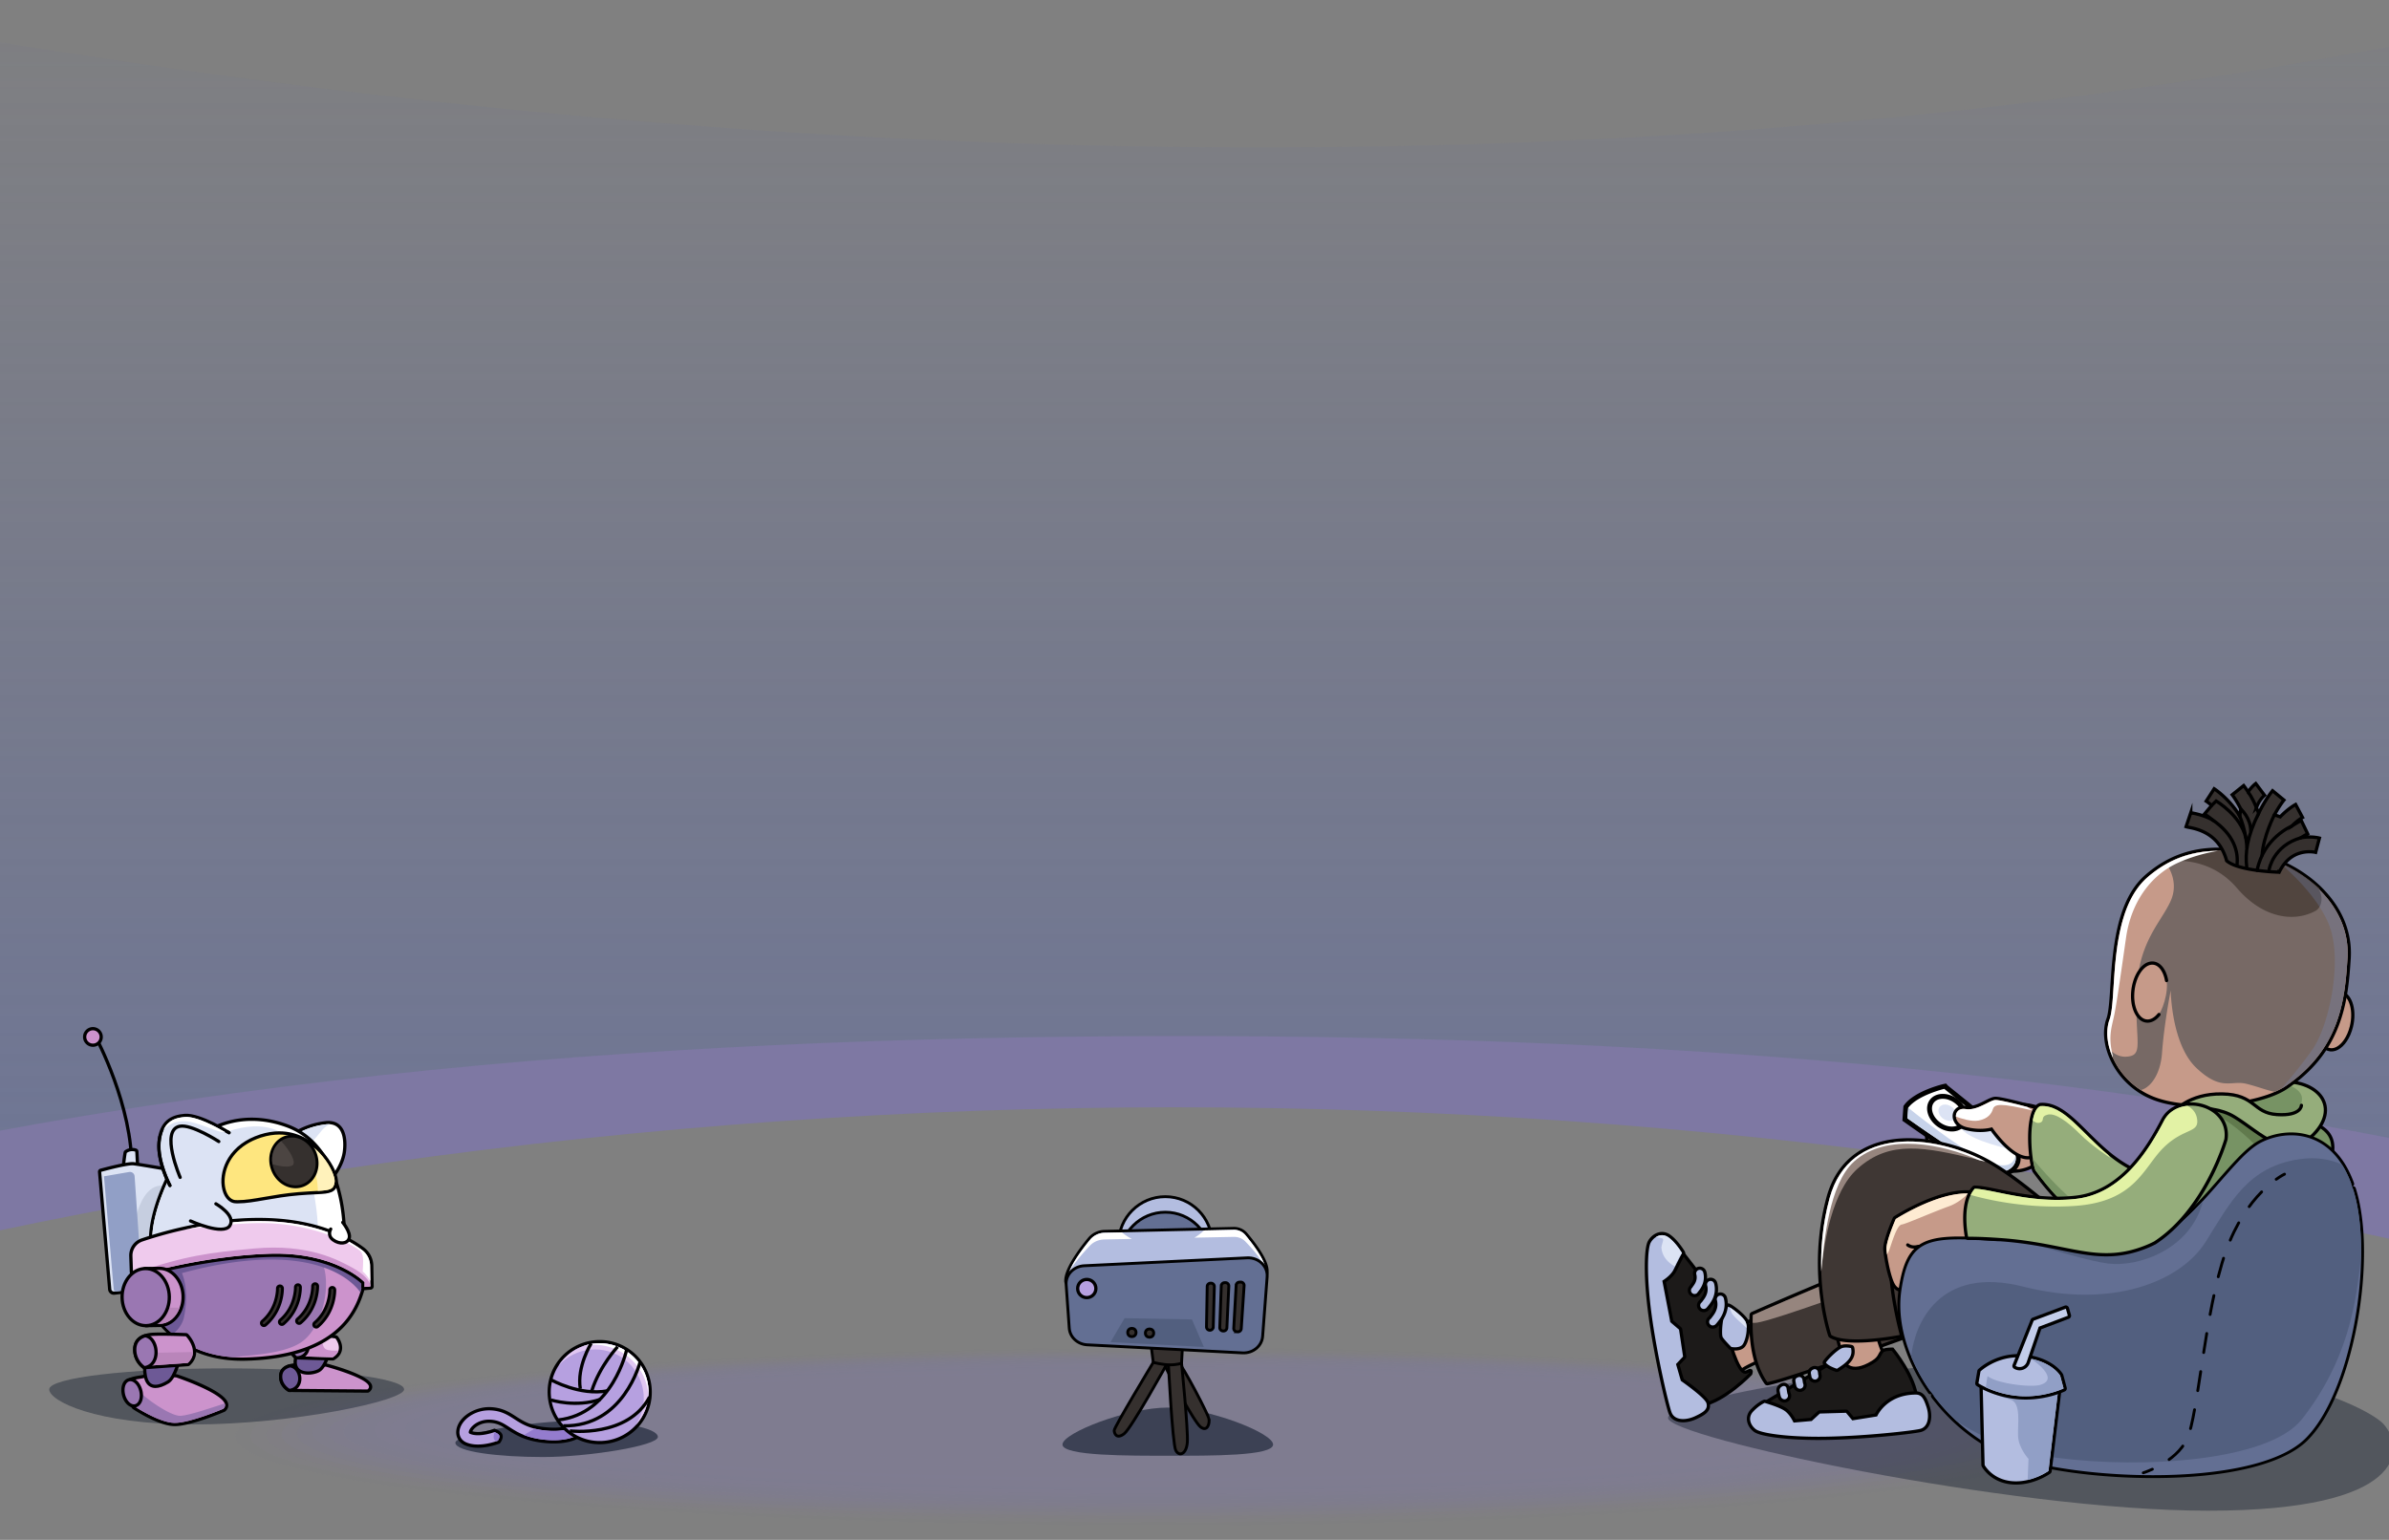 <svg xmlns="http://www.w3.org/2000/svg" xml:space="preserve" style="enable-background:new 0 0 920 593.159" viewBox="0 0 920 593.159"><rect x="0" y="0" width="920" height="593.159" fill="#808080" stroke="none"/><g style="opacity:.26"><ellipse cx="446.17" cy="553.406" rx="355.605" ry="34.171" style="opacity:.043;fill:#7b71bf"/><ellipse cx="446.17" cy="553.119" rx="349.646" ry="33.238" style="opacity:.087;fill:#7b71bf"/><ellipse cx="446.17" cy="552.831" rx="343.686" ry="32.306" style="opacity:.13;fill:#7b71bf"/><ellipse cx="446.17" cy="552.544" rx="337.727" ry="31.374" style="opacity:.174;fill:#7b71bf"/><ellipse cx="446.17" cy="552.256" rx="331.767" ry="30.442" style="opacity:.217;fill:#7b71bf"/><ellipse cx="446.17" cy="551.969" rx="325.808" ry="29.51" style="opacity:.261;fill:#7b71bf"/><ellipse cx="446.17" cy="551.681" rx="319.848" ry="28.577" style="opacity:.304;fill:#7b71bf"/><ellipse cx="446.17" cy="551.394" rx="313.889" ry="27.645" style="opacity:.348;fill:#7b71bf"/><ellipse cx="446.17" cy="551.107" rx="307.929" ry="26.713" style="opacity:.391;fill:#7b71bf"/><ellipse cx="446.17" cy="550.819" rx="301.97" ry="25.781" style="opacity:.435;fill:#7b71bf"/><ellipse cx="446.17" cy="550.532" rx="296.01" ry="24.849" style="opacity:.478;fill:#7b71bf"/><ellipse cx="446.17" cy="550.244" rx="290.051" ry="23.916" style="opacity:.522;fill:#7b71bf"/><ellipse cx="446.17" cy="549.957" rx="284.091" ry="22.984" style="opacity:.565;fill:#7b71bf"/><ellipse cx="446.17" cy="549.669" rx="278.132" ry="22.052" style="opacity:.609;fill:#7b71bf"/><ellipse cx="446.17" cy="549.382" rx="272.172" ry="21.12" style="opacity:.652;fill:#7b71bf"/><ellipse cx="446.17" cy="549.094" rx="266.213" ry="20.188" style="opacity:.696;fill:#7b71bf"/><ellipse cx="446.17" cy="548.807" rx="260.253" ry="19.255" style="opacity:.739;fill:#7b71bf"/><ellipse cx="446.17" cy="548.52" rx="254.294" ry="18.323" style="opacity:.783;fill:#7b71bf"/><ellipse cx="446.17" cy="548.232" rx="248.334" ry="17.391" style="opacity:.826;fill:#7b71bf"/><ellipse cx="446.17" cy="547.945" rx="242.375" ry="16.459" style="opacity:.87;fill:#7b71bf"/><ellipse cx="446.17" cy="547.657" rx="236.415" ry="15.527" style="opacity:.913;fill:#7b71bf"/><ellipse cx="446.17" cy="547.37" rx="230.456" ry="14.594" style="opacity:.957;fill:#7b71bf"/><ellipse cx="446.17" cy="547.082" rx="224.496" ry="13.662" style="fill:#7b71bf"/></g><g style="opacity:.55"><linearGradient id="b" x1="451.648" x2="451.648" y1="-30.16" y2="503.33" gradientUnits="userSpaceOnUse"><stop offset="0" style="stop-color:#6671ad;stop-opacity:0"/><stop offset=".342" style="stop-color:#606daa;stop-opacity:.342"/><stop offset="1" style="stop-color:#5d6ba9"/></linearGradient><path d="M1058.506-13.59v501.024c-404.57-113.509-809.146-113.355-1213.716.448V-13.137C194.378 62.061 646.832 96.82 1058.506-13.59z" style="fill:url(#b)"/><path d="M1058.506 470.987v40.567c-404.57-113.509-809.146-113.355-1213.716.448V471.44c201.363-56.645 402.728-71.978 604.092-72.31 203.208-.336 406.417 14.846 609.624 71.857z" style="fill:#7b71bf"/></g><path d="M490.273 556.437c0 4.474-24.398 4.322-39.822 4.322s-41.294.152-41.294-4.322 25.134-14.238 40.558-14.238 40.558 9.764 40.558 14.238z" style="opacity:.66;fill:#1a2435"/><path d="M465.578 546.516c-.235-1.41-9.605-19.812-12.806-23.328s-5.443 0-4.162 2.876c1.281 2.876 11.205 21.73 13.766 23.647 2.561 1.918 3.522-1.278 3.202-3.195z" style="fill:#35302e;stroke:#000;stroke-width:1.099;stroke-linecap:round;strokeLinejoin:round;stroke-miterlimit:10"/><path d="m446.048 522.23-1.921 2.556s-15.047 24.925-15.047 26.204c0 1.278.96 3.515 3.842 1.278 2.881-2.237 16.968-27.801 16.968-27.801s1.601 31.636 2.881 34.193c1.281 2.556 4.162 1.598 4.482-3.196.32-4.793-2.241-30.358-2.241-30.358l-8.964-2.876z" style="fill:#35302e;stroke:#000;stroke-width:1.099;stroke-linecap:round;strokeLinejoin:round;stroke-miterlimit:10"/><path d="m442.847 514.88 1.281 9.906s3.522.959 6.403.959 4.482-.639 4.482-.639l.64-11.824s-6.723-.959-12.806 1.598z" style="fill:#35302e;stroke:#000;stroke-width:1.099;stroke-linecap:round;strokeLinejoin:round;stroke-miterlimit:10"/><path d="M448.77 496.895c-9.924 0-17.998-8.059-17.998-17.965s8.074-17.965 17.998-17.965 17.998 8.059 17.998 17.965c-.001 9.906-8.074 17.965-17.998 17.965z" style="fill:#b3bde0"/><path d="M448.77 461.514c9.636 0 17.448 7.797 17.448 17.416 0 9.618-7.812 17.416-17.448 17.416s-17.448-7.797-17.448-17.416 7.811-17.416 17.448-17.416m0-1.099c-10.227 0-18.547 8.306-18.547 18.515 0 10.209 8.32 18.515 18.547 18.515s18.547-8.306 18.547-18.515c0-10.209-8.32-18.515-18.547-18.515z"/><ellipse cx="448.77" cy="484.362" rx="17.448" ry="17.416" style="fill:#636f93;stroke:#000;stroke-width:1.099;stroke-linecap:round;strokeLinejoin:round;stroke-miterlimit:10"/><path d="M479.002 502.644c-.17-.006-17.144-.625-33.938-1.978-34.434-2.774-34.599-5.879-34.661-7.048-.061-1.101.233-2.456.872-4.025 1.747-4.339 5.823-9.62 8.097-12.381a7.941 7.941 0 0 1 5.963-2.902l49.902-1.143c1.825 0 3.55.804 4.731 2.206 2.895 3.449 7.783 9.835 8.009 13.873.012.204.012.417 0 .635-.305 5.532-8.261 12.345-8.6 12.632a.55.55 0 0 1-.355.13l-.02.001z" style="fill:#b3bde0"/><path d="M475.237 473.717c1.661 0 3.237.738 4.31 2.01 2.74 3.265 7.662 9.641 7.881 13.55.011.186.011.377 0 .573-.295 5.361-8.406 12.245-8.406 12.245s-67.748-2.435-68.07-8.505c-.06-1.092.262-2.391.831-3.789 1.679-4.171 5.535-9.231 8.012-12.239a7.404 7.404 0 0 1 5.551-2.702l49.765-1.141.126-.002m.001-1.099-.151.002-49.765 1.141a8.49 8.49 0 0 0-6.375 3.104c-2.293 2.784-6.407 8.115-8.183 12.526-.677 1.664-.975 3.059-.909 4.26.131 2.467 4.482 5.093 35.165 7.564 16.807 1.354 33.793 1.973 33.963 1.979l.039.001c.26 0 .512-.092.711-.261.346-.293 8.475-7.256 8.792-13.022a6.25 6.25 0 0 0 0-.698c-.223-3.982-4.548-9.916-8.137-14.192a6.717 6.717 0 0 0-5.15-2.404z"/><path d="m432.022 474.706-6.676.153a7.404 7.404 0 0 0-5.551 2.702c-2.478 3.008-6.333 8.069-8.012 12.239 2.133-3.598 5.803-7.725 8.012-10.034 1.367-1.436 3.396-2.287 5.551-2.326l10.524-.209a21.435 21.435 0 0 1-3.848-2.525zM479.547 475.728a5.638 5.638 0 0 0-4.436-2.009l-11.47.263c-.067.063-.13.129-.197.191a21.46 21.46 0 0 1-3.455 2.581l15.122-.3c1.706-.033 3.336.606 4.436 1.736 2.735 2.811 7.641 8.287 7.881 11.661a4.978 4.978 0 0 0 0-.573c-.219-3.91-5.141-10.286-7.881-13.55z" style="fill:#fff"/><path d="m487.972 491.865-1.734 22.901c-.284 3.74-3.73 6.578-7.739 6.371l-14.576-.759-35.944-1.867-9.287-.48c-3.703-.191-6.678-2.937-6.924-6.398l-1.192-16.743c-.273-3.821 2.855-7.113 6.951-7.315l62.732-3.046c4.409-.219 8.024 3.226 7.713 7.336z" style="fill:#636f93;stroke:#000;stroke-width:1.099;stroke-linecap:round;strokeLinejoin:round;stroke-miterlimit:10"/><path d="m479.11 495.25-1.104 16.56a1.303 1.303 0 0 1-1.372 1.213l-.29-.016a1.302 1.302 0 0 1-1.231-1.372l.926-16.527a1.303 1.303 0 0 1 1.252-1.228l.468-.018a1.304 1.304 0 0 1 1.351 1.388zM473.216 495.436l-.743 16.037a1.302 1.302 0 0 1-1.373 1.239l-.14-.008a1.303 1.303 0 0 1-1.232-1.346l.58-16.018a1.302 1.302 0 0 1 1.254-1.253l.302-.011a1.302 1.302 0 0 1 1.352 1.36zM467.644 495.611l-.42 15.541a1.303 1.303 0 0 1-1.374 1.264h0a1.303 1.303 0 0 1-1.233-1.322l.272-15.536a1.303 1.303 0 0 1 1.254-1.278l.148-.006a1.304 1.304 0 0 1 1.353 1.337z" style="fill:#35302e;stroke:#000;stroke-width:1.099;stroke-linecap:round;strokeLinejoin:round;stroke-miterlimit:10"/><path d="M418.515 499.85a3.51 3.51 0 0 1-3.509-3.504c0-1.932 1.574-3.504 3.509-3.504s3.509 1.572 3.509 3.504a3.51 3.51 0 0 1-3.509 3.504z" style="fill:#b6a0e0"/><path d="M418.515 493.47c1.591 0 2.881 1.288 2.881 2.876s-1.29 2.876-2.881 2.876c-1.591 0-2.881-1.288-2.881-2.876s1.29-2.876 2.881-2.876m0-1.257c-2.281 0-4.137 1.854-4.137 4.132s1.856 4.132 4.137 4.132 4.137-1.854 4.137-4.132-1.855-4.132-4.137-4.132z"/><path d="m463.603 518.86-35.944-1.867 5.426-9.226 25.929.481z" style="fill:#525f7f"/><ellipse cx="435.884" cy="513.282" rx="1.601" ry="1.598" style="fill:#35302e;stroke:#000;stroke-width:1.099;stroke-linecap:round;strokeLinejoin:round;stroke-miterlimit:10"/><ellipse cx="442.687" cy="513.522" rx="1.601" ry="1.598" style="fill:#35302e;stroke:#000;stroke-width:1.099;stroke-linecap:round;strokeLinejoin:round;stroke-miterlimit:10"/><path d="M917.889 548.555c8.497 9.481 8.897 33.374-67.524 33.374s-208.004-28.28-208.004-35.702c0-7.422 81.981-22.327 158.402-22.327s112.173 19.128 117.126 24.655z" style="opacity:.4;fill:#0e1828"/><path d="M667.67 529.299c-2.087 0-4.626-1.809-5.596-5.849-1.187-4.946-.076-8.514 3.302-10.602 2.707-1.673 12.021-5.92 17.78-6.549.142-.015.278-.022.411-.022.95 0 1.738.375 2.342 1.116 2.591 3.177.69 12.608.608 13.008a.628.628 0 0 1-.398.463c-3.708 1.363-13.733 5.311-15.579 7.181-.81.82-1.802 1.254-2.87 1.254z" style="fill:#c69a89"/><path d="M683.566 506.905c5.083 0 2.335 13.369 2.335 13.369s-13.461 4.949-15.809 7.33c-.708.718-1.554 1.067-2.422 1.067-2.012 0-4.146-1.872-4.985-5.367-1.201-5.005.133-8.136 3.021-9.921 2.888-1.785 11.973-5.853 17.518-6.458.117-.014.232-.02.342-.02m0-1.256a4.41 4.41 0 0 0-.479.027c-5.739.627-14.929 4.714-18.042 6.638-2.499 1.545-5.149 4.756-3.582 11.283.909 3.786 3.403 6.33 6.207 6.33 1.24 0 2.387-.498 3.317-1.441 1.567-1.588 10.246-5.156 15.348-7.032.408-.15.709-.5.797-.926.021-.1.507-2.491.695-5.293.27-4.031-.199-6.726-1.432-8.239-.719-.882-1.697-1.347-2.829-1.347z"/><path d="M637.73 489.171c-1.368 7.42 2.489 27.13 3.833 34.594 1.344 7.463 4.926 19.326 13.9 17.529 8.973-1.796 18.709-12.047 18.709-12.047s.65-1.676-.419-1.29c-1.069.386-2.007 1.654-3.792-1.236-1.785-2.888-3.207-7.86-3.207-7.86s2.558.518 3.968-.595c1.412-1.113 2.757-7.177 1.291-9.436-1.253-1.931-5.451-3.751-6.647-4.24-.203-.082-.32-.127-.32-.127s-17.559-22.391-18.419-23.614c-.86-1.224-7.53.903-8.897 8.322z" style="fill:#1c1a19;stroke:#000;stroke-width:1.256;stroke-linecap:round;strokeLinejoin:round;stroke-miterlimit:10"/><path d="M648.161 547.256c-2.551 0-4.35-1.095-5.064-3.083-1.194-3.313-5.533-21.781-7.634-37.313-2.059-15.223-1.695-26.053-.307-28.513.544-.967 1.338-1.809 2.235-2.369.836-.524 1.754-.801 2.654-.801 1.032 0 2.026.348 2.955 1.035 2.858 2.108 5.154 5.976 5.25 6.139a.63.63 0 0 1 .019.604s-2.016 3.95-3.229 6.387c-.434.873-1.133 1.76-2.08 2.638a16.766 16.766 0 0 1-2.11 1.64l2.954 15.356 3.198 2.738c.115.098.19.235.212.384l1.55 10.36a.629.629 0 0 1-.164.523l-2.477 2.626 1.713 5.925c1.936 1.357 9.375 6.694 9.932 8.902.728 2.852-1.629 4.203-4.787 5.673-1.596.742-3.307 1.149-4.82 1.149z" style="fill:#b3bde0"/><path d="M640.045 475.805c.834 0 1.713.27 2.582.912 2.787 2.056 5.082 5.953 5.082 5.953s-2.018 3.953-3.232 6.393c-.465.937-1.208 1.774-1.945 2.457-1.196 1.102-2.381 1.797-2.381 1.797l3.076 15.993 3.365 2.882 1.55 10.36-2.723 2.887 1.874 6.482s9.317 6.494 9.865 8.668c.554 2.168-.86 3.282-4.443 4.95-1.488.69-3.098 1.089-4.554 1.089-2.051 0-3.798-.79-4.474-2.668-1.155-3.206-5.51-21.715-7.602-37.184-2.092-15.469-1.632-25.905-.383-28.121.471-.837 1.173-1.615 2.021-2.145.696-.436 1.487-.705 2.322-.705m0-1.256c-1.019 0-2.052.31-2.988.897-.983.614-1.853 1.535-2.448 2.593-1.473 2.613-1.867 13.381.233 28.905 2.105 15.567 6.464 34.108 7.665 37.442.799 2.223 2.861 3.498 5.655 3.498 1.602 0 3.407-.428 5.083-1.205 3.309-1.541 5.979-3.085 5.132-6.4-.573-2.276-6.913-6.963-9.998-9.132l-1.552-5.367 2.231-2.366c.264-.28.385-.666.328-1.047l-1.55-10.36a1.257 1.257 0 0 0-.425-.768l-3.031-2.596-2.834-14.733a17.31 17.31 0 0 0 1.839-1.465c1.006-.934 1.752-1.883 2.219-2.822a866.06 866.06 0 0 1 3.226-6.38 1.256 1.256 0 0 0-.036-1.208c-.099-.168-2.459-4.143-5.419-6.326-1.041-.771-2.161-1.16-3.33-1.16z"/><path d="M639.802 480.51c.07.928.27 1.842.661 2.705.929 2.049 2.568 3.54 4.522 4.602.957-2.749 2.723-5.147 2.723-5.147s-2.295-3.896-5.082-5.953c-1.738-1.285-3.512-1.078-4.903-.206a58.34 58.34 0 0 1 2.222.466c1.078.27.265 1.179-.143 3.533z" style="fill:#dce3f4"/><path d="M668.12 519.611a8.206 8.206 0 0 1-1.493-.133.623.623 0 0 1-.319-.171c-.299-.298-2.933-2.948-3.481-4.032-.643-1.249-.241-9.664 2.302-12.364a.63.63 0 0 1 .695-.15c.179.073.414.198.687.357 1.714 1.039 4.909 3.644 6.031 5.374.464.716.711 1.744.732 3.054.04 2.569-.878 6.2-2.167 7.215-.714.564-1.719.85-2.987.85z" style="fill:#b3bde0"/><path d="M665.585 503.34c.159.065.365.177.607.318 1.585.96 4.732 3.494 5.822 5.174.424.654.613 1.632.63 2.723.041 2.646-.925 5.922-1.927 6.712-.729.577-1.767.716-2.598.716-.774 0-1.368-.121-1.368-.121s-2.846-2.846-3.365-3.872c-.499-.972-.181-9.122 2.199-11.65m.001-1.256a1.26 1.26 0 0 0-.915.395c-2.628 2.79-3.21 11.515-2.4 13.087.561 1.109 2.892 3.484 3.593 4.185.174.175.397.294.638.343.073.015.743.146 1.618.146 1.413 0 2.549-.332 3.377-.986 1.491-1.175 2.447-4.939 2.404-7.717-.023-1.431-.303-2.57-.832-3.386-1.278-1.968-4.68-4.628-6.225-5.565a6.334 6.334 0 0 0-.783-.407 1.243 1.243 0 0 0-.475-.095z"/><path d="M672.645 511.555c-1.968-1.721-4.614-4.113-5.445-5.256-.489-.678-.807-1.656-1.008-2.64 1.585.961 4.732 3.494 5.822 5.174.425.654.613 1.632.631 2.722z" style="fill:#dce3f4"/><path d="M659.567 511.201a1.998 1.998 0 0 1-1.98-1.704 2.01 2.01 0 0 1 .838-1.942c.08-.095.308-.382.93-1.229 1.281-1.744 1.692-3.548 1.222-5.361a2.005 2.005 0 0 1 1.939-2.503c.911 0 1.707.617 1.936 1.5.784 3.024.116 6.073-1.931 8.817-1.374 1.84-1.705 2.016-1.883 2.11a1.96 1.96 0 0 1-1.071.312z" style="fill:#b3bde0"/><path d="M662.516 499.088c.61 0 1.168.41 1.328 1.029.734 2.833.103 5.698-1.827 8.284-1.405 1.883-1.626 1.898-1.694 1.943a1.373 1.373 0 0 1-1.521-2.286h.001l.004.002c.016 0 .118-.087 1.055-1.363 1.398-1.904 1.843-3.886 1.323-5.89a1.375 1.375 0 0 1 1.331-1.719m0-1.256a2.635 2.635 0 0 0-2.547 3.287c.427 1.646.06 3.226-1.12 4.833a37.468 37.468 0 0 1-.856 1.138 2.643 2.643 0 0 0-1.027 2.5 2.627 2.627 0 0 0 4.004 1.831c.33-.183.759-.535 2.053-2.269 2.165-2.902 2.869-6.135 2.036-9.35a2.63 2.63 0 0 0-2.543-1.97z"/><path d="M656.12 504.844a2 2 0 0 1-1.98-1.702 2.016 2.016 0 0 1 .781-1.903l.793-1.08c1.162-1.585 1.536-3.221 1.109-4.86a2.004 2.004 0 0 1 1.938-2.503c.911 0 1.707.617 1.936 1.5.74 2.854.111 5.729-1.818 8.315-1.287 1.725-1.52 1.839-1.707 1.931a1.925 1.925 0 0 1-1.052.302z" style="fill:#b3bde0"/><path d="M658.762 493.424c.611 0 1.168.41 1.328 1.029.69 2.663.098 5.354-1.714 7.782-1.315 1.763-1.436 1.711-1.5 1.753a1.372 1.372 0 0 1-1.52-2.287l-.005.011c.003 0 .093-.122.87-1.182 1.278-1.744 1.687-3.556 1.211-5.388a1.375 1.375 0 0 1 1.33-1.718m0-1.256a2.633 2.633 0 0 0-2.546 3.288c.382 1.47.052 2.886-1.008 4.332l-.741 1.01a2.646 2.646 0 0 0-.947 2.436 2.625 2.625 0 0 0 3.987 1.842c.318-.168.669-.472 1.876-2.09 2.047-2.743 2.712-5.803 1.923-8.848a2.63 2.63 0 0 0-2.544-1.97z"/><path d="M652.603 499.068a1.996 1.996 0 0 1-1.981-1.704 1.998 1.998 0 0 1 .603-1.749c.104-.203.287-.454.555-.82.903-1.237 1.195-2.506.866-3.773a1.991 1.991 0 0 1 .212-1.516 1.99 1.99 0 0 1 1.726-.987c.911 0 1.707.617 1.936 1.5.643 2.484.099 4.983-1.574 7.226-.943 1.264-1.114 1.474-1.326 1.546a2.007 2.007 0 0 1-1.017.277z" style="fill:#b3bde0"/><path d="M654.583 489.147c.611 0 1.168.41 1.328 1.029.594 2.294.086 4.608-1.47 6.693-1.122 1.504-1.025 1.306-1.08 1.342a1.373 1.373 0 0 1-1.603-2.229h.002c.021 0 .081-.059.08-.059a2.413 2.413 0 0 0-.082.058c-.027-.006.04-.151.527-.818 1.02-1.396 1.346-2.844.968-4.301-.19-.733.25-1.484.984-1.674.116-.027.232-.041.346-.041m0-1.257a2.632 2.632 0 0 0-2.546 3.288c.283 1.091.033 2.153-.766 3.246-.225.309-.414.566-.549.803a2.627 2.627 0 0 0-.312 3.294 2.623 2.623 0 0 0 2.193 1.175c.45 0 .888-.114 1.278-.332.374-.146.631-.489 1.567-1.744 1.791-2.401 2.372-5.084 1.679-7.759a2.63 2.63 0 0 0-2.544-1.971z"/><path d="M680.614 533.026a.627.627 0 0 1-.513-.266c-4.872-6.904-5.843-16.438-5.8-23.221.007-.983.034-1.776.053-2.324.01-.3.018-.523.018-.66 0-.248.146-.473.373-.574.799-.355 80.227-35.566 103.995-38.178a23.29 23.29 0 0 1 2.577-.161c.59 0 1.132.032 1.609.096 4.432.591 7.801 2.521 10.015 5.738 4.942 7.181 2.419 18.155 2.31 18.619a.625.625 0 0 1-.39.443c-4.084 1.537-100.189 37.684-114.124 40.474a.47.47 0 0 1-.123.014z" style="fill:#3f3734"/><path d="M781.316 468.272c.561 0 1.071.03 1.526.091 16.852 2.248 11.797 23.589 11.797 23.589s-99.981 37.634-114.026 40.447c-5.191-7.357-5.718-17.712-5.685-22.855.011-1.529.071-2.598.071-2.988 0 0 79.862-35.496 103.808-38.128a22.847 22.847 0 0 1 2.509-.156m0-1.256c-.785 0-1.676.055-2.649.164-23.863 2.622-100.91 36.776-104.178 38.228a1.254 1.254 0 0 0-.746 1.148c0 .132-.008.347-.018.635a81.955 81.955 0 0 0-.053 2.343c-.044 6.875.947 16.548 5.915 23.588a1.257 1.257 0 0 0 1.273.508c13.984-2.8 110.136-38.965 114.222-40.503.391-.147.683-.479.78-.886.112-.475 2.695-11.712-2.404-19.119-2.319-3.369-5.834-5.389-10.45-6.004a12.799 12.799 0 0 0-1.692-.102z"/><path d="M777.881 472.666c-5.137 2.889-94.669 36.905-102.048 36.905-.313 0-.614-.005-.905-.027.011-1.529.071-2.598.071-2.988 0 0 79.862-35.496 103.808-38.128.785 1.678.801 3.268-.926 4.238z" style="fill:#96857e"/><path d="M775.025 451.157c-.416 0-.843-.014-1.284-.042-6.267-.401-13.407-6.976-15.369-12.364-.913-2.507-.653-4.542.753-5.884 4.386-4.187 15.361-7.338 20.336-7.338.481 0 .913.029 1.283.085 4.291.655 7.15 2.283 7.27 2.352a.628.628 0 0 1 .31.614l-1.959 17.573a.629.629 0 0 1-.118.303c-.14.193-3.543 4.701-11.222 4.701z" style="fill:#c69a89"/><path d="M779.462 426.158c.445 0 .844.025 1.188.078 4.224.645 7.051 2.276 7.051 2.276l-1.959 17.573s-3.268 4.444-10.717 4.444c-.403 0-.817-.013-1.244-.04-8.332-.533-18.723-12.87-14.222-17.166 4.134-3.947 14.901-7.165 19.903-7.165m.001-1.256c-5.075 0-16.281 3.226-20.771 7.512-1.577 1.505-1.9 3.833-.91 6.553 2.026 5.566 9.421 12.359 15.919 12.775.444.029.89.043 1.324.043 7.993 0 11.581-4.753 11.729-4.956.13-.177.212-.386.236-.605l1.959-17.573a1.255 1.255 0 0 0-.621-1.227c-.124-.072-3.082-1.757-7.489-2.429a9.125 9.125 0 0 0-1.376-.093z"/><path d="M751.231 448.087c-2.54 0-4.203-1.282-4.449-3.429-.273-2.386 1.281-4.896 3.326-5.371 3.241-.753 7.239-1.621 7.239-1.621a.627.627 0 0 1 .656.267l4.352 6.555c.05.076.083.162.097.252.033.217.006.555-.309.931-.435.518-2.494 2.224-10.725 2.414l-.187.002z" style="fill:#c69a89"/><path d="m757.48 438.28 4.352 6.555c.115.756-2.464 2.439-10.428 2.623l-.173.002c-5.746 0-4.186-6.816-.981-7.561 3.237-.752 7.23-1.619 7.23-1.619m0-1.256c-.089 0-.178.009-.267.029-.04.009-4.039.878-7.247 1.623-2.336.543-4.115 3.372-3.808 6.054.221 1.927 1.669 3.986 5.073 3.986l.202-.002c5.818-.135 9.898-1.096 11.192-2.638.364-.434.524-.942.449-1.429a1.258 1.258 0 0 0-.195-.505l-4.352-6.555a1.255 1.255 0 0 0-1.047-.563z"/><path d="M746.414 441.861c-2.54 0-4.203-1.282-4.449-3.429-.273-2.386 1.281-4.896 3.326-5.371 3.241-.752 7.239-1.621 7.239-1.621a.627.627 0 0 1 .656.267l4.352 6.555a.623.623 0 0 1 .098.252c.033.217.006.555-.309.931-.435.518-2.494 2.224-10.725 2.414l-.188.002z" style="fill:#c69a89"/><path d="m752.663 432.054 4.352 6.555c.115.756-2.464 2.438-10.428 2.623l-.173.002c-5.746 0-4.186-6.816-.981-7.561 3.237-.752 7.23-1.619 7.23-1.619m0-1.256c-.089 0-.178.009-.267.029-.04.009-4.039.878-7.247 1.623-2.336.542-4.115 3.371-3.808 6.054.221 1.927 1.669 3.986 5.073 3.986l.202-.002c5.819-.135 9.898-1.096 11.192-2.639.364-.434.523-.941.449-1.429a1.258 1.258 0 0 0-.195-.505l-4.352-6.555a1.258 1.258 0 0 0-1.047-.562z"/><path d="M756.322 452.725c-2.54 0-4.203-1.282-4.449-3.429-.273-2.386 1.281-4.896 3.326-5.371 3.241-.752 7.239-1.621 7.239-1.621a.627.627 0 0 1 .656.267l4.352 6.555a.623.623 0 0 1 .098.252c.033.217.006.555-.309.931-.435.518-2.494 2.224-10.725 2.414l-.188.002z" style="fill:#c69a89"/><path d="m762.571 442.917 4.352 6.555c.115.756-2.464 2.439-10.428 2.623l-.173.002c-5.746 0-4.186-6.816-.981-7.561 3.237-.751 7.23-1.619 7.23-1.619m0-1.256c-.089 0-.178.009-.267.029-.04.009-4.039.878-7.247 1.623-2.336.542-4.115 3.371-3.808 6.054.221 1.927 1.669 3.986 5.073 3.986l.202-.002c5.818-.135 9.898-1.096 11.192-2.638.364-.434.524-.942.449-1.429a1.258 1.258 0 0 0-.195-.505l-4.352-6.555a1.256 1.256 0 0 0-1.047-.563z"/><path d="M748.746 419.438s-.003 0-.006.003c-.005-.006-.005-.009.006-.003z" style="fill:#e2f2a5;stroke:#000;stroke-width:1.256;stroke-linecap:round;strokeLinejoin:round;stroke-miterlimit:10"/><path d="M769.138 452.653c-.491 0-.978-.039-1.444-.114-5.174-.828-30.778-18.911-33.68-20.971l-.433-.307.358-4.899.167-.222c3.836-5.09 14.336-7.596 14.44-7.618l.54-.115.364.415c.067.055.883.708 1.828 1.463 2.229 1.784 5.961 4.769 9.921 8.064 7.104 5.916 11.77 10.208 13.868 12.758.372.452.709.926 1.003 1.411.515.843.859 1.678 1.023 2.481.364 1.716-.025 3.344-1.124 4.7-1.477 1.823-4.094 2.954-6.831 2.954z" style="fill:#fff"/><path d="M748.742 419.443c.166.189 5.79 4.583 11.854 9.63 5.463 4.549 11.276 9.635 13.743 12.633.366.445.671.881.926 1.301.469.769.764 1.493.905 2.181.843 3.979-3.217 6.523-7.032 6.523-.437 0-.871-.033-1.294-.102-5.108-.818-33.285-20.809-33.285-20.809l.299-4.093c3.579-4.749 13.595-7.202 13.884-7.264m.686-2.074-1.082.232c-.107.023-10.904 2.546-14.993 7.971l-.334.443-.041.553-.299 4.093-.077 1.059.866.615c4.765 3.381 28.803 20.288 34.078 21.133.513.083 1.05.125 1.591.125 3.014 0 5.912-1.265 7.563-3.302 1.266-1.562 1.732-3.513 1.312-5.495-.184-.897-.568-1.834-1.14-2.772a13.186 13.186 0 0 0-1.079-1.517c-2.137-2.597-6.845-6.932-13.992-12.883-3.964-3.3-7.7-6.289-9.932-8.074-.83-.664-1.558-1.246-1.788-1.439l-.653-.742z"/><path d="M775.265 443.007c-6.656-1.547-18.176-4.731-20.154-8.668-1.29-2.557 1.777-4.217 5.485-5.266 5.463 4.549 11.276 9.635 13.743 12.633.366.445.671.881.926 1.301z" style="fill:#dce3f4"/><path d="M767.842 451.611c-5.106-.821-33.284-20.813-33.284-20.813l.299-4.09s19.016 15.548 29.452 20.263c7.701 3.479 11.098 1.87 11.859-1.782.94 4.433-4.208 7.087-8.326 6.422z" style="fill:#c7d3ea"/><ellipse cx="749.926" cy="428.658" rx="5.626" ry="7.417" style="fill:#fff;stroke:#000;stroke-width:1.884;stroke-miterlimit:10" transform="rotate(-54.133 749.876 428.643)"/><ellipse cx="749.926" cy="428.658" rx="2.807" ry="3.701" style="fill:#dce3f4" transform="rotate(-54.133 749.876 428.643)"/><path d="M780.924 445.986c-5.955 0-12.602-9.019-14.012-11.034-.71.186-2.199.493-4.274.493-1.77 0-3.591-.224-5.414-.665-3.294-.796-4.557-2.996-4.637-4.637-.051-.984.273-1.897.912-2.57.659-.694 1.576-1.061 2.651-1.061.275 0 .561.025.851.074.341.057.697.086 1.059.086 2.338 0 4.736-1.214 6.664-2.189 1.432-.725 2.668-1.351 3.66-1.392l.123-.002c1.885 0 8.522 1.685 12.312 2.69 1.609.421 2.712.726 2.712.726a.627.627 0 0 1 .46.629l-.672 17.925a.629.629 0 0 1-.4.562c-.63.242-1.3.365-1.995.365z" style="fill:#c69a89"/><path d="M768.504 423.717c1.781 0 8.373 1.667 12.151 2.669 1.606.42 2.706.724 2.706.724l-.672 17.925a4.846 4.846 0 0 1-1.765.324c-6.301 0-13.752-11.136-13.752-11.136s-1.696.595-4.535.595c-1.473 0-3.254-.16-5.266-.647-2.798-.676-4.079-2.455-4.157-4.057-.082-1.574.999-2.973 2.934-2.973.237 0 .486.021.748.065.388.065.776.095 1.163.095 4.181 0 8.237-3.493 10.35-3.583l.095-.001m0-1.256c-.052 0-.1.001-.146.003-1.13.048-2.423.702-3.919 1.46-1.965.995-4.192 2.122-6.38 2.122-.327 0-.648-.026-.954-.078a5.755 5.755 0 0 0-.956-.083c-1.234 0-2.337.446-3.106 1.257-.759.799-1.143 1.878-1.083 3.038.09 1.854 1.484 4.335 5.116 5.212 1.871.452 3.742.682 5.561.682 1.786 0 3.164-.224 4.009-.412 1.861 2.592 8.327 10.953 14.278 10.953a6.09 6.09 0 0 0 2.219-.409c.467-.181.782-.623.801-1.124l.672-17.925a1.256 1.256 0 0 0-.921-1.258s-1.107-.305-2.722-.728c-4.66-1.236-10.609-2.71-12.469-2.71z"/><path d="M837.291 483.448c-24.604 0-42.625-17.159-53.411-31.554l-.533-.708a.625.625 0 0 1-.086-.153c-.404-1.042-.765-2.606-1.045-4.524-.572-3.887-.924-10.144-.034-14.982.618-3.379 1.742-5.406 3.341-6.025a.655.655 0 0 1 .179-.041c.275-.021.548-.031.82-.031 6.104 0 11.225 5.09 17.154 10.984 2.676 2.66 5.444 5.411 8.556 7.967 7.909 6.491 15.654 9.514 24.376 9.514.393 0 .789-.006 1.189-.019 15.781-.505 19.388-7.481 22.57-13.637 2.293-4.436 4.459-8.625 11.057-8.625.17 0 .342.002.518.008 5.57.178 10.607 4.343 12.833 10.61 3.867 10.892-2.262 21.28-9.287 27.369-4.947 4.289-11.485 7.849-19.432 10.582-6.297 2.167-12.61 3.265-18.765 3.265z" style="fill:#95ad7b"/><path d="M786.522 426.058c8.496 0 15.262 10.556 25.312 18.808 6.46 5.302 14.275 9.657 24.774 9.657.399 0 .802-.006 1.209-.019 27.962-.895 18.894-22.261 33.606-22.262.163 0 .329.003.499.008 12.31.392 21.217 21.22 3.154 36.877-4.564 3.958-10.843 7.58-19.225 10.463-6.578 2.263-12.778 3.23-18.559 3.23-30.749 0-49.855-27.303-53.445-32.014-.384-.991-.739-2.54-1.01-4.388-.641-4.355-.846-10.386-.038-14.778.516-2.827 1.447-4.972 2.95-5.553.259-.019.517-.029.773-.029m0-1.256c-.287 0-.576.011-.867.033a1.231 1.231 0 0 0-.359.081c-1.843.713-3.064 2.838-3.733 6.499-.904 4.912-.548 11.251.031 15.186.287 1.962.661 3.574 1.081 4.659.043.11.101.214.172.308.149.196.326.432.529.703 2.271 3.031 8.304 11.083 17.394 18.229 11.458 9.009 23.745 13.576 36.52 13.576 6.224 0 12.606-1.11 18.968-3.299 8.025-2.76 14.632-6.36 19.64-10.702 4.921-4.265 8.195-9.114 9.733-14.413 1.347-4.641 1.255-9.358-.265-13.641-2.312-6.513-7.574-10.842-13.404-11.028a16.42 16.42 0 0 0-.539-.009c-6.98 0-9.231 4.354-11.614 8.965-3.103 6.002-6.62 12.804-22.032 13.298a38.27 38.27 0 0 1-1.169.018c-8.569 0-16.188-2.978-23.977-9.372-3.09-2.537-5.846-5.277-8.512-7.927-6.029-5.99-11.234-11.164-17.597-11.164z"/><path d="M875.076 469.127c-4.564 3.957-10.843 7.58-19.225 10.463-41.566 14.302-67.74-23.187-72.004-28.784-.384-.991-.739-2.54-1.009-4.388 2.858 3.379 6.92 8.196 13.301 14.113 7.789 7.211 28.461 15.018 53.516 5.96 10.552-3.816 19.872-1.727 25.421 2.636z" style="fill:#779364"/><path d="M812.659 445.979s-6.831-4.315-11.615-9.102c-4.79-4.787-9.543-8.281-12.508-7.507-2.964.78-.953 2.258-2.782 3.025-1.147.48-2.274-.185-2.954-.753.517-2.829 1.448-4.973 2.951-5.558 8.866-.665 15.732 10.282 26.086 18.783l.822 1.112z" style="fill:#e2f2a5"/><path d="M897.576 447.844c2.813-11.509-1.023-16.112-24.808-19.437-23.785-3.325-31.713-1.535-31.713-1.535l-24.296 59.078s36.572 4.859 44.245 1.79 26.086-20.716 26.086-20.716l10.486-19.18z" style="fill:#779364;stroke:#000;stroke-width:1.256;stroke-linecap:round;strokeLinejoin:round;stroke-miterlimit:10"/><path d="M886.585 435.757s-8.774 15.288-15.005 8.537c-15.523-16.816-24.578-17.075-24.578-17.075s34.927 4.14 39.583 8.538z" style="fill:#617a4d"/><path d="M718.567 529.891c-3.81 0-6.442-1.512-7.824-4.493-1.285-2.771-4.266-12.138-4.206-17.703.016-1.504.88-3.297 4.903-3.297 3.856 0 8.745 1.618 8.951 1.687a.629.629 0 0 1 .413.451c.874 3.688 3.484 13.689 5.053 15.657.929 1.166 1.148 2.595.602 3.92-.804 1.951-3.035 3.319-5.966 3.661-.67.077-1.317.117-1.926.117z" style="fill:#c69a89"/><path d="M711.44 505.026c3.798 0 8.752 1.654 8.752 1.654s3.173 13.393 5.173 15.904c2 2.51-.039 5.995-4.946 6.566a16.07 16.07 0 0 1-1.853.113c-3.783 0-6.067-1.566-7.255-4.129-1.371-2.957-4.205-12.079-4.147-17.432.023-2.044 1.93-2.676 4.276-2.676m.002-1.256h-.001c-4.776 0-5.515 2.456-5.531 3.919-.06 5.549 2.785 14.784 4.264 17.974 1.027 2.215 3.317 4.856 8.394 4.856.633 0 1.305-.041 1.998-.122 3.161-.368 5.582-1.88 6.474-4.044.636-1.542.384-3.202-.691-4.552-1.329-1.669-3.731-10.338-4.933-15.411a1.257 1.257 0 0 0-.824-.902c-.212-.069-5.194-1.718-9.15-1.718z"/><path d="M686.461 549.832c6.913 2.153 26.137.737 33.402.311 7.266-.426 18.979-2.48 18.295-11.237-.683-8.756-9.336-19.207-9.336-19.207s-3.133-.058-3.905.714c-1.221 1.221-.89 2.558-3.662 4.273-8.951 5.536-11.19-.203-11.19-.203s1.306-1.987.407-3.459c-.899-1.473.97-2.744-1.351-1.606-1.984.972-4.198 4.765-4.801 5.848-.102.184-.158.291-.158.291s-23.347 14.166-24.611 14.846c-1.265.677-.002 7.276 6.91 9.429z" style="fill:#1c1a19;stroke:#000;stroke-width:1.256;stroke-linecap:round;strokeLinejoin:round;stroke-miterlimit:10"/><path d="M700.324 554.064c-13.387 0-22.452-1.508-24.487-2.998-1.413-1.035-2.341-2.572-2.482-4.113-.121-1.325.343-2.585 1.342-3.644 2.345-2.486 4.513-3.445 4.604-3.484a.64.64 0 0 1 .424-.028c.224.064 5.514 1.599 7.75 3.068 1.85 1.217 3.128 3.523 3.596 4.467l6.362-.555 2.97-2.729a.63.63 0 0 1 .406-.166l10.071-.293c.186 0 .363.083.482.226l2.211 2.652 8.888-1.419c.813-1.586 4.9-8.384 15.216-8.468 2.646 0 3.653 1.688 4.809 5.234.877 2.691.803 5.354-.198 7.126-.62 1.097-1.587 1.825-2.795 2.103-3.291.758-21.383 2.777-36.435 3.001-.93.013-1.843.02-2.734.02z" style="fill:#b3bde0"/><path d="M737.726 537.207c2.118 0 2.995 1.222 4.162 4.801 1.175 3.605.652 7.687-2.537 8.422-3.189.735-21.325 2.762-36.303 2.985-.927.014-1.837.021-2.724.021-13.45 0-22.27-1.525-24.116-2.877-1.969-1.441-3.339-4.398-1.055-6.819 2.284-2.421 4.398-3.339 4.398-3.339s5.397 1.555 7.579 2.99 3.559 4.605 3.559 4.605l7.011-.612 3.127-2.874 10.052-.293 2.44 2.926 9.564-1.528s3.459-8.316 14.798-8.408h.045m0-1.255h-.055c-10.255.083-14.502 6.426-15.629 8.526l-8.217 1.312-1.983-2.377a1.255 1.255 0 0 0-1.001-.451l-10.052.293a1.253 1.253 0 0 0-.813.331l-2.812 2.585-5.73.5c-.607-1.14-1.866-3.179-3.615-4.329-2.315-1.522-7.694-3.082-7.921-3.147a1.25 1.25 0 0 0-.848.055c-.096.042-2.378 1.05-4.811 3.629-1.126 1.194-1.648 2.623-1.51 4.132.157 1.718 1.18 3.423 2.737 4.562 2.509 1.837 12.731 3.119 24.858 3.119.893 0 1.81-.007 2.743-.021 15.096-.224 33.259-2.254 36.566-3.017 1.384-.319 2.491-1.151 3.2-2.406 1.087-1.922 1.18-4.774.249-7.63-1.046-3.21-2.106-5.666-5.356-5.666z"/><path d="M707.359 527.879a.533.533 0 0 1-.162-.024c-2.19-.713-3.712-1.568-4.524-2.542a.628.628 0 0 1-.067-.708c.644-1.157 4.081-4.694 6.239-5.752.544-.267 1.243-.401 2.076-.401.617 0 1.3.073 2.03.218a.626.626 0 0 1 .489.472c.174.74.221 1.451.139 2.113-.124 1-.572 1.997-1.296 2.882-1.245 1.522-2.903 2.588-4.506 3.619a.81.81 0 0 1-.418.123z" style="fill:#b3bde0"/><path d="M710.921 519.08c.599 0 1.251.076 1.909.206.146.62.206 1.256.127 1.892-.117.942-.557 1.825-1.159 2.561-1.194 1.46-2.821 2.5-4.406 3.518-1.771-.577-3.416-1.363-4.237-2.347.603-1.083 3.983-4.521 5.967-5.493.481-.236 1.104-.337 1.799-.337m0-1.256c-.93 0-1.721.157-2.352.466-2.294 1.125-5.82 4.767-6.512 6.01-.253.454-.2 1.017.133 1.416.889 1.065 2.508 1.986 4.812 2.736a1.266 1.266 0 0 0 1.068-.137l.044-.028c1.645-1.058 3.347-2.151 4.655-3.752.799-.977 1.295-2.085 1.433-3.202a6.642 6.642 0 0 0-.151-2.334 1.256 1.256 0 0 0-.978-.944 11.066 11.066 0 0 0-2.152-.231z"/><path d="M714.925 516.563c-4.649 0-8.019-.607-10.015-1.805a.628.628 0 0 1-.271-.335c-.034-.1-3.435-10.195-3.898-24.666-.313-9.833.777-19.396 3.24-28.424 3.918-14.36 14.96-22.269 31.094-22.269 9.598 0 20.389 2.818 29.605 7.731l.127.067c19.16 10.282 49.232 40.888 49.534 41.196a.63.63 0 0 1-.068.94l-29.576 22.504a.626.626 0 0 1-.861-.096c-.301-.358-30.268-35.853-47.189-38.36a8.948 8.948 0 0 0-1.305-.101c-1.984 0-3.518.747-4.688 2.284-6.642 8.717 1.461 38.523 1.543 38.824a.628.628 0 0 1-.486.784c-.09.017-9.007 1.726-16.786 1.726z" style="fill:#3f3734"/><path d="M735.074 439.693c10.223-.001 21.013 3.234 29.31 7.657l.126.066c19.297 10.356 49.382 41.083 49.382 41.083l-29.576 22.504s-30.222-36.006-47.579-38.577a9.748 9.748 0 0 0-1.397-.108c-15.288-.002-3.75 41.903-3.75 41.903s-8.857 1.715-16.666 1.715c-3.905 0-7.548-.429-9.691-1.715 0 0-3.399-9.939-3.865-24.483-.263-8.256.422-17.992 3.218-28.238 4.399-16.124 16.944-21.806 30.488-21.807m.005-1.256v1.256-1.256h-.005c-16.443.001-27.701 8.074-31.7 22.732-2.48 9.087-3.577 18.712-3.262 28.608.467 14.565 3.791 24.436 3.932 24.849.096.281.288.518.542.67 2.124 1.275 5.505 1.894 10.338 1.894 7.84 0 16.539-1.667 16.905-1.738a1.259 1.259 0 0 0 .972-1.567c-.021-.075-2.083-7.62-3.279-16.154-1.547-11.043-.983-18.694 1.631-22.124 1.044-1.37 2.413-2.036 4.186-2.036.385 0 .793.032 1.214.094 16.687 2.472 46.501 37.786 46.801 38.142a1.256 1.256 0 0 0 1.723.192l29.576-22.504a1.254 1.254 0 0 0 .137-1.878c-1.234-1.26-30.441-30.983-49.686-41.311l-.067-.035-.09-.047c-9.276-4.942-20.173-7.787-29.868-7.787z"/><path d="M764.511 447.416c-.965-.247-1.963-.493-2.999-.74-20.212-4.813-33.693-7.702-46.208 3.53-9.742 8.738-12.872 28.167-13.935 39.531-.263-8.256.422-17.992 3.218-28.238 7.719-28.293 40.507-24.433 59.798-14.149l.126.066z" style="fill:#96857e"/><path d="M764.511 447.416c-.965-.247-2.024-.312-2.999-.74-13.078-5.745-34.971-10.51-47.487.723-9.742 8.738-11.593 30.974-12.657 42.339-.263-8.256.422-17.992 3.218-28.238 7.719-28.293 40.507-24.433 59.798-14.149.044.021.083.043.127.065z" style="fill:#fff"/><path d="M732.25 496.982c-1.012 0-1.965-.511-2.685-1.438-1.689-2.17-3.019-8.957-3.486-12.242a31.18 31.18 0 0 1-.224-1.909c-.268-3.183 3.472-11.705 3.631-12.066a.634.634 0 0 1 .233-.274c.628-.406 15.527-9.955 27.586-9.955.207 0 .412.003.616.008.643.012 1.261.057 1.883.137 3.16.395 5.135 1.68 5.87 3.819 1.773 5.169-4.714 13.587-5.506 14.379-.762.762-11.73 1.897-20.891 2.723l-2.151 1.934c.202 1.35.815 6.292-.329 10.168-.853 2.909-2.596 4.716-4.547 4.716z" style="fill:#c69a89"/><path d="M757.306 459.726c.2 0 .4.003.598.008.62.011 1.223.055 1.82.132 12.28 1.535.767 16.364 0 17.131-.767.768-20.711 2.56-20.711 2.56l-2.56 2.302s1.025 5.882-.258 10.229c-.835 2.843-2.437 4.265-3.946 4.265-.798 0-1.57-.398-2.189-1.195-1.502-1.93-2.823-8.168-3.36-11.945a30.26 30.26 0 0 1-.219-1.869c-.258-3.064 3.58-11.765 3.58-11.765s15.232-9.853 27.245-9.853m0-1.256c-12.243 0-27.292 9.645-27.927 10.055a1.251 1.251 0 0 0-.467.548c-.406.92-3.959 9.088-3.682 12.377.038.499.115 1.155.228 1.942.056.394 1.4 9.697 3.613 12.539.84 1.083 1.97 1.68 3.18 1.68 2.241 0 4.214-1.98 5.151-5.167 1.097-3.718.632-8.358.395-10.102l1.747-1.571c19.992-1.806 20.692-2.507 21.07-2.886.08-.08 7.683-9.119 5.656-15.027-.818-2.385-2.968-3.812-6.388-4.239a17.7 17.7 0 0 0-1.953-.141c-.199-.005-.41-.008-.623-.008z"/><path d="M757.905 459.734c-1.853 1.88-4.32 3.826-7.302 4.912-7.061 2.566-16.364 6.737-18.288 7.061-1.93.318-3.854 7.379-4.819 9.944a8.572 8.572 0 0 1-.795 1.562 30.172 30.172 0 0 1-.219-1.869c-.258-3.064 3.58-11.764 3.58-11.764s15.744-10.186 27.843-9.846z" style="fill:#feebd2"/><path d="M734.664 479.557s1.511 1.336 4.069.569" style="fill:#feebd2;stroke:#000;stroke-width:1.256;stroke-linecap:round;strokeLinejoin:round;stroke-miterlimit:10"/><path d="M835.609 428.441s14.644-4.437 24.85 1.775c10.206 6.212 19.969 17.75 30.618 6.656 10.65-11.094.887-22.187-15.975-19.969-16.862 2.22-39.493 11.538-39.493 11.538z" style="fill:#95ad7b;stroke:#000;stroke-width:1.256;stroke-linecap:round;strokeLinejoin:round;stroke-miterlimit:10"/><path d="M886.504 423.21c0 3.433-2.627 6.216-8.905 6.216s-14.44-8.119-14.44-11.552 5.699-.879 11.977-.879c6.278 0 11.368 2.783 11.368 6.215z" style="fill:#779364"/><path d="M895.832 400.029s-1.193 2.081-2.236.949c-1.043-1.132-1.467-10.116 1.309-14.444 2.776-4.327 2.581 9.385 2.501 9.6" style="fill:#feebd2"/><path d="M894.557 387.092c.469-.88.998-1.661 1.569-2.328 1.745-2.048 3.871-3.007 5.823-2.334 3.451 1.187 5.049 7.023 3.571 13.036-.506 2.056-1.305 3.865-2.277 5.308-1.871 2.779-4.379 4.206-6.649 3.423-1.484-.511-2.626-1.882-3.327-3.758" style="fill:#c69a89;stroke:#000;stroke-width:1.256;stroke-linecap:round;strokeLinejoin:round;stroke-miterlimit:10"/><path d="M848.495 426.041c-7.941 0-14.776-1.099-19.766-3.177a28.358 28.358 0 0 1-4.643-2.421c-4.819-3.084-8.734-7.64-11.023-12.826a25.076 25.076 0 0 1-1.11-2.952 23.052 23.052 0 0 1-1.016-5.18 17.663 17.663 0 0 1 .13-4.05c.023-.187.048-.366.087-.558a8.88 8.88 0 0 1 .124-.622 11.29 11.29 0 0 1 .489-1.655c.194-.546.354-1.14.471-1.75l.037-.191c.121-.598.207-1.137.281-1.715.336-2.43.533-5.437.738-8.833l.071-1.064c.159-2.389.323-4.858.544-7.438l.049-.445c.028-.314.058-.637.093-.97l.062-.574c.139-1.275.279-2.562.458-3.859.053-.368.099-.732.14-1.102l.183-1.198c.061-.383.122-.762.188-1.14.011-.095.086-.557.086-.557.036-.207.076-.399.115-.593l.089-.448c.194-1.097.427-2.219.689-3.329.392-1.678.76-3.04 1.157-4.284 2.121-6.855 5.171-11.961 9.324-15.603a38.128 38.128 0 0 1 2.343-1.917c.302-.239.63-.487.958-.717 1.457-1.052 2.814-1.922 4.142-2.653l.285-.161a38.453 38.453 0 0 1 2.049-1.042c.431-.213.874-.419 1.329-.607a39.051 39.051 0 0 1 5.688-1.943 41.16 41.16 0 0 1 6.418-1.119 46.277 46.277 0 0 1 4.409-.215l.333-.001c4.302 0 8.807.525 13.773 1.606a51.855 51.855 0 0 1 10.252 3.364 52.127 52.127 0 0 1 3.649 1.795 51.771 51.771 0 0 1 8.545 5.719l.299.261c.135.117.271.234.405.357.554.465 1.114.987 1.665 1.501l.181.169a.661.661 0 0 1 .075.083c.487.471.99.98 1.457 1.49 7.055 7.508 10.461 16.429 9.846 25.793-.244 3.773-.534 7.809-1.148 12.018a83.157 83.157 0 0 1-.38 2.332c-.027.134-.116.651-.145.792-.018.118-.05.268-.082.415l-.052.248c-.03.195-.069.395-.109.598-2.976 14.394-10.034 24.934-22.223 33.222-.498.344-1.039.675-1.604.981a29.34 29.34 0 0 1-2.601 1.273c-6.972 3.019-17.625 4.892-27.804 4.892z" style="fill:#c69a89"/><path d="M854.498 327.761c4.342 0 8.886.558 13.637 1.592 3.4.731 6.824 1.844 10.13 3.324a50.56 50.56 0 0 1 3.606 1.774 51.11 51.11 0 0 1 8.445 5.651c.224.2.454.389.678.595.631.53 1.243 1.108 1.844 1.667a.47.47 0 0 0 .053.059c.489.477.984.978 1.444 1.479 6.335 6.741 10.336 15.375 9.682 25.328-.247 3.824-.542 7.849-1.143 11.969a84.026 84.026 0 0 1-.377 2.31c-.053.265-.088.519-.141.778-.035.224-.094.454-.135.672-.035.224-.077.43-.118.642-2.357 11.397-7.808 23.159-21.951 32.776-.477.33-.996.648-1.55.949-.784.436-1.638.854-2.552 1.249-6.966 3.014-17.512 4.838-27.554 4.838-7.295 0-14.322-.962-19.524-3.129a27.56 27.56 0 0 1-4.543-2.369c-5.091-3.259-8.704-7.826-10.79-12.552-.43-.961-.79-1.915-1.084-2.882a22.48 22.48 0 0 1-.99-5.044 17.118 17.118 0 0 1 .124-3.907c.024-.188.047-.354.082-.53.035-.206.071-.401.118-.595.118-.548.271-1.073.466-1.579.189-.53.365-1.149.501-1.856.018-.088.035-.183.053-.277.106-.519.194-1.073.271-1.668.336-2.428.536-5.463.742-8.875.177-2.646.359-5.521.613-8.486.018-.142.029-.277.047-.424.029-.33.059-.648.094-.978.159-1.456.312-2.929.519-4.414.053-.371.1-.742.141-1.12.041-.265.077-.519.118-.784.083-.513.159-1.014.248-1.515.024-.188.059-.377.088-.572.059-.336.136-.672.2-1.02.194-1.096.424-2.204.684-3.3a55.292 55.292 0 0 1 1.143-4.237c1.85-5.981 4.691-11.42 9.14-15.322a37.583 37.583 0 0 1 2.304-1.886c.306-.241.625-.483.943-.707a39.665 39.665 0 0 1 4.084-2.616c.088-.053.189-.106.283-.159a38.587 38.587 0 0 1 2.015-1.025c.43-.212.86-.413 1.302-.595a38.304 38.304 0 0 1 5.604-1.915c.018-.006.029-.006.047-.012a40.037 40.037 0 0 1 6.276-1.09 46.208 46.208 0 0 1 4.349-.212h.334m.001-1.256-.344.001c-1.451 0-2.912.071-4.459.218a41.672 41.672 0 0 0-6.474 1.125l-.003.001-.04.01a39.792 39.792 0 0 0-5.788 1.978c-.41.169-.861.375-1.363.623-.64.3-1.321.646-2.059 1.048l-.099.055a6.687 6.687 0 0 0-.229.13c-1.316.724-2.694 1.607-4.174 2.676-.292.206-.618.45-.985.739a38.363 38.363 0 0 0-2.355 1.928c-4.242 3.72-7.354 8.919-9.512 15.895-.398 1.246-.769 2.622-1.166 4.323a60.261 60.261 0 0 0-.697 3.366c-.026.137-.055.283-.085.427-.041.2-.081.397-.116.595l-.036.225c-.021.126-.041.25-.057.374-.065.371-.124.741-.184 1.117l-.062.387-.062.411-.057.38a131.72 131.72 0 0 0-.604 5.016l-.062.573c-.036.34-.067.666-.097 1.003l-.02.181-.022.2c-.228 2.652-.393 5.141-.553 7.549l-.067 1.009c-.205 3.39-.401 6.384-.733 8.786a21.283 21.283 0 0 1-.258 1.588l-.054.283a11.356 11.356 0 0 1-.453 1.681 11.598 11.598 0 0 0-.51 1.736c-.046.19-.087.412-.128.647a8.216 8.216 0 0 0-.091.587 18.238 18.238 0 0 0-.13 4.162 23.738 23.738 0 0 0 1.044 5.323c.308 1.01.681 2.001 1.136 3.018 2.336 5.292 6.335 9.945 11.259 13.096a28.881 28.881 0 0 0 4.745 2.473c6.392 2.663 14.405 3.223 20 3.223 10.258 0 21.007-1.893 28.052-4.941.948-.41 1.844-.849 2.664-1.304a18.272 18.272 0 0 0 1.654-1.013c12.324-8.38 19.465-19.044 22.467-33.555l.016-.081c.04-.203.079-.404.113-.62l.043-.199c.032-.148.064-.297.088-.445.028-.138.051-.275.075-.412a81.681 81.681 0 0 0 .449-2.71c.619-4.244.921-8.459 1.155-12.077.627-9.542-2.838-18.625-10.02-26.269a38.458 38.458 0 0 0-1.456-1.493 1.09 1.09 0 0 0-.1-.104l-.169-.158c-.547-.51-1.113-1.038-1.702-1.534a18.422 18.422 0 0 0-.401-.353c-.09-.078-.18-.155-.269-.235a52.356 52.356 0 0 0-8.69-5.823 52.378 52.378 0 0 0-3.688-1.814 52.433 52.433 0 0 0-10.376-3.404c-5.009-1.092-9.557-1.622-13.901-1.622z"/><path d="M902.873 381.201a71.644 71.644 0 0 1-.378 2.312c-.05.259-.09.512-.14.771-.036.227-.089.451-.134.677-.035.219-.077.428-.119.637-2.355 11.398-7.812 23.156-21.952 32.784-1.161.789-2.537 1.519-4.102 2.192-3.069-.551-6.729-2.049-11.013-3.095-5.826-1.439-9.564 3.01-19.218-6.105-9.655-9.115-9.88-29.853-9.88-29.853s-2.532 12.724-3.357 24.212c-.504 7.045-3.673 12.905-8.147 14.183-6.12-3.919-10.116-9.741-11.881-15.431 1.709 1.558 3.788 2.692 6.18 2.565 7.133-.371 3.408-5.511 4.028-24.795.622-19.292 9.235-26.612 13.105-35.077 3.03-6.607-.071-12.251-1.581-14.408l.285-.162a42.133 42.133 0 0 1 3.321-1.618c9.013-3.883 19.032-4.069 30.246-1.64 4.645 1 9.346 2.726 13.737 5.1a50.803 50.803 0 0 1 8.44 5.652c.227.2.455.392.682.592a41.728 41.728 0 0 1 1.846 1.675 42.357 42.357 0 0 1 1.497 1.533c6.334 6.739 10.329 15.373 9.68 25.327-.25 3.826-.539 7.851-1.145 11.972z" style="fill:#776965"/><path d="M893.43 342.454c-.18-.014-.63-.19-.54-.033 2.107 3.665.965 7.277-1.216 8.466-8.464 4.593-20.452 2.613-30.184-8.755-7.512-8.771-17.051-10.87-24.901-10.548.428-.212.86-.408 1.299-.595a38.561 38.561 0 0 1 5.606-1.914c.016-.005.031-.003.047-.008a72.742 72.742 0 0 1 6.278-1.095c3.601-.455 7.144-.593 10.444-.248 13.67 1.41 24.107 6.658 32.904 14.491.083.082.176.165.263.239z" style="fill:#51453f"/><path d="M854.166 327.765c-5.875.94-11.336 2.745-15.302 4.535-11.222 5.076-18.275 15.921-20.131 28.921-1.856 13-3.539 24.919-4.513 29.64-.973 4.721-2.424 8.26-.688 15.405.097.387.13.748.105 1.1a24.807 24.807 0 0 1-1.084-2.884 22.483 22.483 0 0 1-.99-5.042 17.252 17.252 0 0 1 .125-3.91c.022-.186.049-.356.085-.532.033-.207.071-.398.118-.595.118-.549.269-1.07.464-1.577.191-.53.366-1.153.501-1.858.014-.089.037-.183.052-.279.105-.513.193-1.067.274-1.668.334-2.423.531-5.458.742-8.87.173-2.645.359-5.523.613-8.489l.045-.424c.03-.328.058-.649.095-.977.157-1.459.308-2.927.516-4.415.052-.37.103-.741.141-1.121.042-.266.075-.518.118-.784.081-.509.161-1.012.249-1.513.022-.186.06-.377.091-.569.054-.34.131-.676.201-1.02a56.1 56.1 0 0 1 .678-3.299 56.033 56.033 0 0 1 1.146-4.239c1.849-5.982 4.693-11.419 9.14-15.32a40.77 40.77 0 0 1 2.301-1.889c.311-.238.63-.482.945-.705a40.421 40.421 0 0 1 4.083-2.619c.092-.053.191-.106.283-.159a45.053 45.053 0 0 1 2.019-1.026c.428-.212.86-.408 1.299-.595a38.561 38.561 0 0 1 5.606-1.914c.016-.005.031-.003.047-.008a40.617 40.617 0 0 1 6.278-1.095 46.1 46.1 0 0 1 4.348-.206z" style="fill:#fff"/><path d="M829.104 389.606s.486 2.349 1.83 1.598c1.344-.751 4.544-9.157 3.254-14.133-1.29-4.977-5.375 8.115-5.366 8.344" style="fill:#c69a89"/><path d="M834.344 377.708a12.955 12.955 0 0 0-.766-2.701c-1.021-2.49-2.743-4.063-4.807-4.031-3.649.054-6.985 5.102-7.452 11.275-.159 2.111.036 4.079.511 5.753.913 3.223 2.851 5.361 5.253 5.323 1.569-.023 3.082-.971 4.332-2.535" style="fill:#c69a89;stroke:#000;stroke-width:1.256;stroke-linecap:round;strokeLinejoin:round;stroke-miterlimit:10"/><path d="M855.73 421.389c-8.139-.131-13.393 2.621-16.179 4.689.104.176-.458.64-.609.914-.151.274-.618.823 2.675-.328.56-.171 1.494-.085 2.072-.181 1.206-.2 2.076.123 3.294.042 2.195-.146 4.341-.209 6.512.228 1.519.305 2.996-.337 4.304.483l11.706-.598c-3.093-2.261-5.626-5.117-13.775-5.249z" style="fill:#95ad7b"/><path d="M886.27 425.782s0 4.184-9.413 3.556c-9.413-.628-8.158-7.74-21.127-7.949-12.969-.209-18.617 6.903-18.617 6.903" style="fill:none;stroke:#000;stroke-width:1.256;stroke-linecap:round;strokeLinejoin:round;stroke-miterlimit:10"/><path d="M743.454 536.554a.55.55 0 0 1-.449-.232c-3.082-4.356-5.616-8.925-7.532-13.579-3.68-8.946-4.986-17.925-3.777-25.966 2.345-15.639 7.24-19.921 22.773-19.921 3.438 0 7.563.195 13.795.652.237.017.497.025.773.025 1.111 0 2.537-.125 3.916-.246 1.392-.122 2.831-.248 3.973-.248.469 0 .859.021 1.192.063 6.011.754 11.233 1.797 15.84 2.717 6.296 1.257 11.734 2.343 17.217 2.343 5.255 0 10.139-1.008 15.369-3.172 8.471-3.504 15.926-10.817 21.475-16.796 2.35-2.534 4.596-5.102 6.768-7.584 5.809-6.641 10.826-12.375 15.429-14.814 3.676-1.947 7.977-3.02 12.11-3.02 8.152 0 15.251 4.078 19.989 11.482 1.422 2.234 2.663 4.796 3.689 7.616a.55.55 0 0 1-.267.678 137.929 137.929 0 0 0-17.708 10.799c-5.589 4.015-11.06 8.464-16.723 13.603-.912.826-1.819 1.658-2.726 2.49-4.446 4.077-9.043 8.293-14.174 11.721-12.709 8.487-26.865 13.29-41.462 17.858-7.808 2.444-15.898 4.773-23.036 6.827-3.395.976-7.408 2.15-11.443 3.466-1.905.615-3.82 1.305-5.673 1.972-1.356.489-2.713.977-4.079 1.443-2.064.705-4.181 1.359-6.227 1.992-3.128.967-6.362 1.967-9.463 3.164-3.976 1.527-6.833 2.938-9.267 4.575a.529.529 0 0 1-.302.092z" style="fill:#636f93"/><path d="M882.328 437.325c6.905 0 14.25 2.982 19.527 11.229 1.361 2.139 2.587 4.626 3.636 7.508a138.168 138.168 0 0 0-17.779 10.843c-5.858 4.208-11.432 8.798-16.771 13.642-5.439 4.926-10.713 10.071-16.836 14.16-12.611 8.421-26.954 13.294-41.321 17.791-7.643 2.392-15.327 4.608-23.023 6.824-3.836 1.102-7.667 2.233-11.462 3.471-3.282 1.061-6.494 2.304-9.759 3.418-5.215 1.78-10.56 3.176-15.71 5.162-3.206 1.232-6.476 2.681-9.376 4.632-3.035-4.29-5.563-8.833-7.472-13.471-3.53-8.58-4.974-17.484-3.742-25.675 2.32-15.47 7.057-19.453 22.23-19.453 3.865 0 8.403.258 13.756.65.25.019.523.027.814.027 2.264 0 5.648-.493 7.888-.493.42 0 .799.017 1.123.058 14.111 1.771 23.502 5.064 33.126 5.064 4.913 0 9.885-.858 15.579-3.214 8.02-3.318 15.21-9.971 21.668-16.93 8.551-9.222 15.822-18.987 22.051-22.287 3.365-1.783 7.523-2.956 11.853-2.956m0-1.099c-4.222 0-8.614 1.095-12.368 3.083-4.693 2.486-9.74 8.256-15.585 14.938-2.17 2.48-4.413 5.045-6.757 7.573-5.511 5.938-12.91 13.199-21.282 16.662-5.161 2.136-9.978 3.13-15.159 3.13-5.429 0-10.842-1.081-17.11-2.332-4.616-.922-9.848-1.966-15.879-2.723a10.11 10.11 0 0 0-1.26-.067c-1.165 0-2.616.127-4.02.25-1.367.12-2.781.243-3.868.243-.263 0-.509-.007-.733-.024-6.247-.458-10.385-.653-13.837-.653-15.904 0-20.916 4.383-23.317 20.389-1.224 8.14.094 17.219 3.812 26.257 1.932 4.693 4.486 9.298 7.591 13.688a1.098 1.098 0 0 0 1.511.277c2.397-1.612 5.221-3.006 9.156-4.518 3.085-1.189 6.31-2.187 9.429-3.151 2.05-.634 4.17-1.29 6.242-1.997 1.369-.467 2.748-.963 4.081-1.444 1.85-.667 3.764-1.355 5.661-1.969 4.046-1.319 8.047-2.489 11.427-3.46 7.502-2.16 15.259-4.394 23.048-6.832 14.638-4.581 28.835-9.399 41.603-17.926 5.166-3.45 9.778-7.681 14.239-11.772.907-.832 1.813-1.663 2.724-2.488 5.65-5.126 11.104-9.563 16.675-13.564a137.484 137.484 0 0 1 17.637-10.756c.494-.252.723-.833.533-1.355-1.04-2.856-2.299-5.454-3.741-7.722-4.844-7.569-12.107-11.737-20.453-11.737z"/><path d="M829.089 568.805c-16.991 0-34.295-1.89-47.477-5.185-10.318-2.581-20.232-8.095-28.671-15.947a74.059 74.059 0 0 1-8.711-9.681.552.552 0 0 1 .133-.788c1.693-1.131 3.697-2.202 6.125-3.272 4.041-1.781 8.318-3.099 12.454-4.373 1.143-.352 2.285-.704 3.422-1.065 1.805-.573 3.617-1.229 5.37-1.862.981-.354 1.961-.709 2.947-1.053 3.266-1.138 6.83-2.273 11.216-3.574 2.996-.888 6-1.749 9.003-2.609 4.654-1.333 9.466-2.711 14.165-4.175l1.531-.477c13.454-4.186 27.367-8.514 39.614-15.824 5.599-3.342 11.069-7.516 17.214-13.135 5.723-5.233 10.924-9.923 16.625-14.311 7.055-5.43 14.403-10.126 21.839-13.958a.548.548 0 0 1 .775.323 54.18 54.18 0 0 1 .987 3.528c1.443 5.914 2.175 12.972 2.175 20.979-.005 24.504-7.579 58.099-21.606 72.127-9.11 9.107-30.664 14.331-59.131 14.331.003.001.003.001.001.001z" style="fill:#636f93"/><path d="M906.143 458.006c.351 1.113.68 2.272.977 3.493 1.464 5.997 2.16 13.157 2.16 20.848v.016c-.005 26.111-8.042 58.318-21.446 71.722-10.186 10.182-34.309 14.17-58.745 14.17-17.216 0-34.589-1.98-47.343-5.168-10.739-2.686-20.47-8.409-28.43-15.816a73.487 73.487 0 0 1-8.647-9.609c1.906-1.273 3.984-2.319 6.042-3.226 5.107-2.251 10.513-3.731 15.821-5.417 2.808-.892 5.55-1.951 8.332-2.92 3.698-1.288 7.438-2.453 11.192-3.566 7.718-2.288 15.488-4.392 23.175-6.786 14.103-4.393 28.498-8.734 41.263-16.354 6.296-3.758 11.902-8.262 17.303-13.201 5.391-4.93 10.796-9.821 16.59-14.281 6.839-5.262 14.102-9.96 21.756-13.905m0-1.099c-.173 0-.346.041-.503.122-7.465 3.847-14.84 8.561-21.922 14.012-5.722 4.404-10.931 9.1-16.661 14.34-6.115 5.593-11.557 9.745-17.125 13.069-12.19 7.276-26.069 11.594-39.491 15.77l-1.535.478c-4.699 1.464-9.514 2.843-14.171 4.177-2.948.844-5.996 1.718-8.989 2.604-4.391 1.302-7.963 2.44-11.241 3.582-.985.343-1.965.698-2.945 1.052-1.75.633-3.561 1.288-5.357 1.858-1.137.361-2.279.713-3.422 1.065-4.15 1.278-8.441 2.6-12.51 4.394-2.459 1.084-4.49 2.169-6.21 3.318a1.102 1.102 0 0 0-.268 1.574 74.544 74.544 0 0 0 8.777 9.753c8.506 7.914 18.503 13.474 28.912 16.077 13.224 3.305 30.577 5.201 47.61 5.201 28.615 0 50.31-5.282 59.522-14.491 8.159-8.159 13.219-21.673 16.027-31.573 3.699-13.039 5.737-27.573 5.74-40.926 0-8.066-.737-15.168-2.191-21.125a55.186 55.186 0 0 0-.997-3.563 1.097 1.097 0 0 0-1.05-.768z"/><path d="M909.28 482.348v.016c-1.597 19.987-5.448 42.129-22.776 64.271-12.674 16.195-61.132 19.254-94.342 14.923-15.558-2.028-29-7.647-38.846-14.286-7.626-7.094-13.628-15.739-17.334-24.735 1.299-12.609 10.767-35.145 43.182-26.922 34.175 8.662 60.648-1.93 70.274-17.329 9.626-15.405 16.369-28.885 36.105-31.768 6.672-.976 12.077.137 16.309 2.039 2.16 3.377 3.974 7.642 5.268 12.943 1.464 5.997 2.16 13.156 2.16 20.848z" style="fill:#525f7f"/><path d="M879.765 452.29s-1.24.579-3.2 1.979" style="fill:none;stroke:#000;stroke-width:1.099;stroke-linecap:round;strokeLinejoin:round"/><path d="M870.949 459.123c-4.52 4.614-9.883 11.931-13.807 23.01-8.183 23.105-10.59 63.057-14.922 72.202-2.164 4.567-6.368 7.814-10.035 9.92" style="fill:none;stroke:#000;stroke-width:1.099;stroke-linecap:round;strokeLinejoin:round;stroke-dasharray:7.432,7.432"/><path d="M828.875 565.952c-2.067.939-3.503 1.381-3.503 1.381" style="fill:none;stroke:#000;stroke-width:1.099;stroke-linecap:round;strokeLinejoin:round"/><path d="M848.424 462.568c-4.744 18.745-24.85 25.622-36.607 24.155-7.172-.896-22.275-5.416-33.766-9.075 21.315 2.675 31.857 8.822 48.705 1.85 8.02-3.318 15.209-9.971 21.668-16.93z" style="fill:#525f7f"/><path d="M811.174 483.339c-5.602 0-11.094-1.097-17.453-2.367-6.445-1.288-13.751-2.747-22.952-3.42-5.072-.367-8.988-.538-12.321-.538l-.537.001a.627.627 0 0 1-.617-.512c-.322-1.715-1.787-10.566 1.048-16.472a10.572 10.572 0 0 1 1.662-2.521.626.626 0 0 1 .467-.208h.005c2.141.017 5.143.631 8.943 1.41 6.245 1.279 14.017 2.872 22.758 2.872h.002c2.407 0 4.78-.126 7.052-.375 17.228-1.889 27.395-17.861 33.543-29.711 1.814-3.501 5.304-5.748 9.575-6.164.474-.046.958-.069 1.44-.069 4.28 0 8.354 1.75 10.896 4.681 2.136 2.463 3.011 5.547 2.529 8.919-.095.354-7.97 27.152-27.314 39.852-1.05.545-1.982.979-2.906 1.36-5.377 2.225-10.404 3.262-15.82 3.262z" style="fill:#95ad7b"/><path d="M843.79 425.893c6.868 0 13.948 4.87 12.802 12.884 0 0-7.664 26.698-27.037 39.416-.926.477-1.858.916-2.801 1.305-5.693 2.356-10.666 3.214-15.579 3.214-11.182 0-22.047-4.445-40.36-5.785-4.623-.334-8.725-.539-12.357-.539l-.548.001c-.373-1.985-1.705-10.454.998-16.084a9.97 9.97 0 0 1 1.562-2.374c5.487.042 17.528 4.281 31.707 4.281 2.324 0 4.703-.114 7.123-.378 17.696-1.94 27.997-18.414 34.032-30.047 1.875-3.618 5.361-5.466 9.078-5.827a14.09 14.09 0 0 1 1.38-.067m0-1.256c-.503 0-1.008.024-1.502.073-4.487.437-8.158 2.806-10.072 6.5-6.082 11.721-16.125 27.52-33.054 29.376-2.25.246-4.6.371-6.986.371-8.678 0-16.415-1.585-22.632-2.859-3.834-.786-6.862-1.406-9.065-1.423h-.01c-.356 0-.696.151-.934.417a11.178 11.178 0 0 0-1.761 2.672c-2.918 6.078-1.427 15.109-1.099 16.858a1.257 1.257 0 0 0 1.234 1.024h.007l.54-.002c3.311 0 7.209.17 12.267.535 9.161.671 16.446 2.126 22.874 3.409 6.392 1.277 11.912 2.379 17.576 2.379 5.501 0 10.604-1.052 16.059-3.309.94-.388 1.887-.83 2.896-1.349.039-.02.077-.042.114-.067 19.538-12.826 27.237-39.011 27.555-40.119a1.21 1.21 0 0 0 .036-.169c.508-3.557-.417-6.814-2.676-9.419-2.657-3.067-6.907-4.898-11.367-4.898z"/><path d="M833.316 441.939c-7.943 7.702-10.833 21.183-34.899 22.624-18.025 1.085-33.084-2.429-39.509-4.26a9.97 9.97 0 0 1 1.562-2.374c6.387.049 21.649 5.784 38.829 3.903 17.696-1.941 27.997-18.414 34.032-30.047 1.875-3.618 5.361-5.466 9.078-5.827 1.661.905 3.245 2.418 3.662 4.912.961 5.779-4.812 3.367-12.755 11.069z" style="fill:#e2f2a5"/><path d="M776.38 571.247c-.528 0-1.059-.022-1.578-.067-7.917-.675-10.951-6.323-11.076-6.563a.627.627 0 0 1-.071-.275l-.794-32.446a.629.629 0 0 1 .628-.643l29.374 1.64a.627.627 0 0 1 .589.702l-3.966 33.103a.628.628 0 0 1-.255.434c-.139.101-3.456 2.478-8.243 3.576a20.619 20.619 0 0 1-4.608.539z" style="fill:#b3bde0"/><path d="m763.489 531.88 29.339 1.639-3.967 33.103s-3.297 2.39-8.015 3.472a19.895 19.895 0 0 1-4.467.524c-.501 0-1.01-.021-1.524-.065-7.665-.654-10.573-6.228-10.573-6.228l-.72-29.354-.073-3.091m0-1.256a1.255 1.255 0 0 0-1.256 1.286l.074 3.091.72 29.355c.005.192.053.38.142.55.132.253 3.322 6.195 11.579 6.899a19.16 19.16 0 0 0 1.631.069c1.552 0 3.15-.187 4.749-.556 4.909-1.126 8.327-3.575 8.47-3.679.284-.205.468-.52.51-.867l3.967-33.103a1.259 1.259 0 0 0-1.177-1.404l-29.339-1.639-.07-.002z"/><path d="m792.828 533.519-3.967 33.103s-3.297 2.39-8.015 3.472l.335-8.116s-3.725-4.009-4.013-8.591c-.284-4.582 1.433-13.173-3.149-14.321-3.515-.88-8.385-3.106-10.456-4.095l-.074-3.091 29.339 1.639z" style="fill:#919fc6"/><path d="M780.091 538.489c-.793 0-1.59-.027-2.371-.081a37.492 37.492 0 0 1-13.245-3.433c-1.848-.871-2.878-1.56-2.921-1.589a.626.626 0 0 1-.268-.627l.791-4.589a.625.625 0 0 1 .185-.348c.24-.228 5.966-5.59 14.891-5.59.93 0 1.873.06 2.804.179.816.104 1.623.238 2.397.401 8.628 1.816 11.435 6.591 11.55 6.793a.64.64 0 0 1 .061.148l1.319 4.916a.627.627 0 0 1-.332.727c-.26.126-6.448 3.093-14.861 3.093z" style="fill:#b3bde0"/><path d="M777.152 522.859c.879 0 1.787.054 2.725.174.829.105 1.608.238 2.347.393 8.451 1.779 11.133 6.489 11.133 6.489l1.32 4.917s-6.221 3.03-14.587 3.03c-.759 0-1.535-.025-2.326-.079a36.898 36.898 0 0 1-13.021-3.375c-1.826-.86-2.838-1.542-2.838-1.542l.79-4.589c-.001-.001 5.681-5.418 14.457-5.418m.001-1.256h-.002c-9.173 0-15.077 5.529-15.324 5.764-.195.186-.325.43-.371.696l-.79 4.589c-.084.488.126.979.536 1.255.045.03 1.113.745 3.004 1.636a38.138 38.138 0 0 0 13.47 3.492c.794.054 1.606.082 2.413.082 8.557 0 14.872-3.028 15.137-3.157.541-.263.819-.874.663-1.455l-1.32-4.917a1.274 1.274 0 0 0-.122-.296c-.121-.212-3.064-5.223-11.966-7.097a30.615 30.615 0 0 0-2.448-.41 23.01 23.01 0 0 0-2.88-.182z"/><path d="M794.677 534.831s-7.4 3.605-16.914 2.951a36.87 36.87 0 0 1-13.021-3.375c.128-1.098.335-2.522.666-4.333 3.589 2.904 16.575 4.442 20.164 3.418 3.589-1.028 3.76-3.079 1.538-5.812-1.156-1.425-3.2-3.036-4.885-4.255 8.451 1.779 11.133 6.489 11.133 6.489l1.319 4.917z" style="fill:#919fc6"/><path d="M777.74 527.226a3.518 3.518 0 0 1-1.861-.536.628.628 0 0 1-.25-.766l6.961-17.402a.625.625 0 0 1 .362-.354l12.375-4.64a.621.621 0 0 1 .504.027c.157.079.273.22.321.389l.773 2.707a.63.63 0 0 1-.381.76l-10.938 4.148-4.528 13.283a3.527 3.527 0 0 1-3.338 2.384z" style="fill:#c3cdea"/><path d="m795.547 504.115.773 2.707-11.215 4.254-4.623 13.562a2.892 2.892 0 0 1-4.271 1.519l6.961-17.402 12.375-4.64m0-1.257c-.149 0-.298.027-.441.08l-12.375 4.641a1.256 1.256 0 0 0-.725.709l-6.961 17.402a1.257 1.257 0 0 0 .5 1.532c.661.413 1.42.632 2.194.632a4.154 4.154 0 0 0 3.932-2.811l4.433-13.003 10.662-4.044c.61-.231.942-.892.762-1.519l-.773-2.707a1.257 1.257 0 0 0-1.208-.912z"/><path d="M687.202 539.644c-.868 0-1.676-.586-1.966-1.426-.149-.434-.312-1.186-.5-2.3a2.228 2.228 0 0 1 1.151-2.327l.234-.127a1.71 1.71 0 0 1 .812-.207c.862 0 1.585.639 1.68 1.486.016.145.036.29.06.437.166 1.044.238 1.404.265 1.524a2.004 2.004 0 0 1-.145 2.109 2.04 2.04 0 0 1-.668.592 1.9 1.9 0 0 1-.923.239z" style="fill:#b3bde0"/><path d="M686.932 533.885c.514 0 .993.37 1.056.928.017.155.039.311.065.469.256 1.612.303 1.694.314 1.694l.003-.001h.001a1.365 1.365 0 0 1-.088 1.469 1.41 1.41 0 0 1-.464.411c-.197.11-.408.16-.617.16-.59 0-1.164-.401-1.372-1.003-.101-.294-.256-.9-.475-2.199l-.002-.011c-.114-.671.236-1.335.833-1.66l.233-.126a1.07 1.07 0 0 1 .513-.131m0-1.256c-.386 0-.77.098-1.112.283l-.233.126c-1.084.589-1.675 1.784-1.473 2.975.195 1.16.367 1.945.527 2.41.375 1.089 1.428 1.85 2.559 1.85.428 0 .853-.11 1.227-.318a2.65 2.65 0 0 0 .87-.772 2.635 2.635 0 0 0 .234-2.691 36.188 36.188 0 0 1-.241-1.406 8.444 8.444 0 0 1-.057-.412 2.303 2.303 0 0 0-2.301-2.045z"/><path d="M693.144 535.568a2.01 2.01 0 0 1-1.746-1.018c-.093-.13-.249-.351-.599-2.454-.142-.876.304-1.678 1.077-2l.379-.158a1.78 1.78 0 0 1 .687-.139c.893 0 1.644.653 1.786 1.553.133.832.191 1.19.216 1.34a2.018 2.018 0 0 1-.177 2.048 1.925 1.925 0 0 1-.664.581c-.285.16-.62.247-.959.247z" style="fill:#b3bde0"/><path d="M692.943 530.428c.562 0 1.069.418 1.165 1.022l.003.017a77.22 77.22 0 0 0 .235 1.448v-.012a1.377 1.377 0 0 1-.088 1.469 1.308 1.308 0 0 1-.45.395c-.21.117-.439.173-.664.173a1.38 1.38 0 0 1-1.2-.7c-.033-.066-.164-.077-.526-2.248l-.008-.046a1.176 1.176 0 0 1 .706-1.271l.379-.158c.149-.061.3-.089.448-.089m0-1.256c-.318 0-.631.063-.929.187l-.379.158a2.421 2.421 0 0 0-1.464 2.631l.01.062c.33 1.979.502 2.403.695 2.692a2.64 2.64 0 0 0 2.268 1.294c.445 0 .887-.115 1.277-.333.323-.17.619-.429.854-.755a2.648 2.648 0 0 0 .274-2.602l-.199-1.238c-.193-1.221-1.204-2.096-2.407-2.096z"/><path d="M698.95 532.039a2.022 2.022 0 0 1-1.974-1.638 48.793 48.793 0 0 1-.224-1.277 1.88 1.88 0 0 1 .972-1.974l.263-.143a1.83 1.83 0 0 1 .87-.224c.917 0 1.684.672 1.825 1.597.077.489.121.794.122 1.007a1.997 1.997 0 0 1-.853 2.368 1.913 1.913 0 0 1-1.001.284z" style="fill:#b3bde0"/><path d="M698.857 527.412a1.233 1.233 0 0 1 1.207 1.083c.126.793.124.968.099.968-.003 0-.007-.003-.011-.008a1.364 1.364 0 0 1-1.202 1.956 1.4 1.4 0 0 1-1.357-1.13 46.703 46.703 0 0 1-.221-1.259l-.002-.009c-.094-.528.183-1.054.655-1.31l.262-.143c.186-.102.38-.148.57-.148m0-1.256a2.45 2.45 0 0 0-1.17.301l-.262.143a2.507 2.507 0 0 0-1.291 2.633c.106.639.177 1.04.226 1.29a2.65 2.65 0 0 0 2.59 2.145c.468 0 .927-.13 1.328-.375a2.65 2.65 0 0 0 .77-.708 2.63 2.63 0 0 0 .38-2.306 8.965 8.965 0 0 0-.124-.979c-.189-1.248-1.217-2.144-2.447-2.144z"/><path d="M782.725 427.745s-7.316-1.684-10.162-1.982c-2.841-.298-4.646-.139-5.12 1.513-.48 1.654-1.87 3.696-5.544 4.373-2.755.515-6.832-.837-8.686-1.536-.092-1.766 1.28-3.312 3.682-2.908 4.576.771 9.204-3.39 11.513-3.487 1.626-.065 8.398 1.646 12.247 2.667 1.243.809 2.07 1.36 2.07 1.36z" style="fill:#fff"/><path d="M904.017 369.231c-.248 3.824-.542 7.849-1.143 11.968a84.026 84.026 0 0 1-.377 2.31c-.053.265-.088.519-.141.778-.035.224-.094.454-.136.672-.035.224-.077.43-.118.642-2.357 11.397-7.808 23.159-21.951 32.776-.477.33-.996.648-1.55.949 2.946-3.4 7.672-9.063 11.792-14.874 6.553-9.252 11.562-33.53 6.936-47.019-3.695-10.772-14.756-21.049-19.063-24.756a50.56 50.56 0 0 1 3.606 1.774 51.172 51.172 0 0 1 8.445 5.651c.224.2.454.389.678.595.631.53 1.243 1.108 1.844 1.668a.47.47 0 0 0 .053.059c.489.477.984.978 1.444 1.479 6.334 6.741 10.335 15.375 9.681 25.328z" style="opacity:.22;fill:#7695d3"/><path d="M843.661 313.067c-.024-.008-.052-.018-.085-.026.076.019.321.066.518.104 1.431.275 4.557.878 7.889 2.658-.884-.771-1.662-1.303-2.187-1.662-.334-.229-.599-.409-.832-.605l2.755-3.279c-1.242-1.077-2.104-1.644-2.121-1.654l1.538-2.381 1.532-2.387c.156.1 3.869 2.51 7.441 7.022a33.857 33.857 0 0 1 2.459 3.544c.061-.984.189-1.902.365-2.753-1.674-3.411-3.298-5.47-3.318-5.495l2.214-1.77 2.212-1.776c.057.071.742.933 1.695 2.44 1.394-2.019 2.75-3.074 2.949-3.223l3.4 4.539c-.015.011-1.561 1.241-2.694 3.676-.168.361-.317.728-.45 1.102a41.8 41.8 0 0 1 .86 2.149c2.537-5.24 5.163-8.473 5.357-8.707l4.38 3.602c-.018.022-1.742 2.145-3.651 5.675l2.229.79c3.019-3.176 5.693-4.637 5.922-4.759l2.664 5.006c-.042.022-1.924 1.052-4.176 3.346 2.026-1.351 3.533-2.088 3.69-2.164l2.464 5.108c-.03.014-1.103.543-2.613 1.52 3.837-.683 6.798.046 7.138.135l-1.447 5.483c-.022-.006-2.309-.55-5.102.042-3.855.817-6.854 3.35-8.915 7.529l-.136-.067c-.011.09-.019.14-.019.14s-15.583-.383-20.119-4.405c-1.214-4.537-3.623-7.963-7.16-10.183-2.909-1.826-5.866-2.395-7.287-2.669-.505-.097-.839-.161-1.164-.27l1.805-5.375z" style="fill:#35302e;stroke:#000;stroke-width:1.256;stroke-linecap:round;strokeLinejoin:round;stroke-miterlimit:10"/><path d="M873.848 334.901s1.557-9.122 12.22-12.193M869.802 313.291c-4.509 8.978-5.234 15.26-4.586 20.789" style="fill:#35302e;stroke:#000;stroke-width:1.256;stroke-linecap:round;strokeLinejoin:round;stroke-miterlimit:10"/><path d="M862.209 313.708c2.796 6.01 3.057 12.692 3.057 12.692M882.526 318.244s-10.75 4.364-13.328 17.027M851.983 315.803c8.428 5.686 10.123 12.494 9.457 17.534M862.933 311.648s3.914 3.497 3.813 8.488" style="fill:#35302e;stroke:#000;stroke-width:1.256;stroke-linecap:round;strokeLinejoin:round;stroke-miterlimit:10"/><path d="M875.887 313.861s-4.271 8.13-4.762 15.563M868.942 311.141c-1.63-4.129-3.162-5.971-3.162-5.971M851.719 310.256l1.715-1.705s9.473 5.542 11.429 14.2" style="fill:#35302e;stroke:#000;stroke-width:1.256;stroke-linecap:round;strokeLinejoin:round;stroke-miterlimit:10"/><path d="M253.344 553.511c0 3.419-26.91 7.745-44.246 7.745s-33.732-2.072-33.732-5.491c0-3.419 29.253-8.445 46.588-8.445s31.39 2.772 31.39 6.191z" style="opacity:.66;fill:#1a2435"/><path d="M184.067 557.062c-1.777 0-3.353-.285-4.682-.848-2.361-.992-3.511-3.262-2.928-5.782.87-3.745 5.655-7.787 11.868-7.787.271 0 .542.008.817.023 4.225.241 6.67 1.815 9.259 3.482 2.074 1.341 4.188 2.709 7.635 3.569 1.353.341 2.8.578 4.424.722.984.089 1.934.134 2.824.134 7.714 0 9.315-3.366 9.331-3.4l.239-.531.553.188 3.941 1.426-.203.585c-.093.268-2.408 6.564-13.876 6.564a35.91 35.91 0 0 1-3.242-.153c-3.183-.288-5.953-.914-8.466-1.912-2.421-.963-4.188-2.107-5.747-3.116-2.314-1.493-3.981-2.568-6.952-2.737a10.058 10.058 0 0 0-.571-.017c-4.117 0-6.788 2.594-7.125 4.047a1.065 1.065 0 0 0-.03.191c.018.004.058.024.124.052.747.315 1.688.475 2.801.475 2.449 0 5.07-.773 6.115-1.183l.216-.084.219.076c.165.057 1.626.587 2.167 1.532.614 1.061-.361 2.487-.562 2.762l-.11.15-.175.066c-.084.032-.348.132-.752.266-1.39.463-4.164 1.24-7.112 1.24z" style="fill:#b6a0e0"/><path d="M188.325 543.273c.258 0 .518.007.781.022 4.074.232 6.456 1.775 8.982 3.401 2.109 1.364 4.265 2.752 7.797 3.633 1.298.327 2.781.583 4.521.739 1.039.094 1.998.137 2.879.137 8.267 0 9.892-3.739 9.908-3.782l3.359 1.215c-.093.268-2.269 6.142-13.282 6.142-.99 0-2.049-.047-3.186-.15-3.49-.316-6.147-1.019-8.291-1.87-2.365-.941-4.104-2.067-5.64-3.061-2.299-1.483-4.116-2.656-7.255-2.835a10.36 10.36 0 0 0-.606-.017c-4.453 0-7.345 2.844-7.738 4.532-.137.596.036.786.465.965.897.379 1.956.523 3.043.523 2.538 0 5.226-.788 6.344-1.226 0 0 1.388.482 1.829 1.251.441.762-.524 2.079-.524 2.079-.048.018-.31.119-.727.256-1.269.423-4.02 1.209-6.915 1.209-1.501 0-3.044-.208-4.437-.798-2.097-.882-3.079-2.823-2.561-5.063.841-3.633 5.493-7.302 11.254-7.302m0-1.257c-5.078 0-11.293 3.163-12.48 8.273-.656 2.834.639 5.387 3.298 6.505 1.405.594 3.062.896 4.924.896 3.037 0 5.885-.798 7.312-1.274.402-.132.672-.235.756-.266l.348-.132.238-.307c.242-.33 1.409-2.049.599-3.45-.64-1.115-2.198-1.702-2.504-1.809l-.438-.153-.432.169c-1.006.394-3.531 1.139-5.885 1.139-.836 0-1.56-.094-2.159-.281.566-1.146 2.78-3.228 6.39-3.228.175 0 .354.005.535.015 2.806.16 4.414 1.197 6.64 2.633 1.587 1.028 3.383 2.19 5.862 3.176 2.572 1.022 5.399 1.661 8.642 1.954a36.83 36.83 0 0 0 3.299.156c4.874 0 8.746-1.088 11.507-3.235 2.163-1.682 2.847-3.42 2.962-3.751l.406-1.171-1.166-.422-3.359-1.215-1.168-.423-.415 1.11c-.138.25-1.832 3.02-8.752 3.02-.871 0-1.802-.044-2.766-.132-1.592-.142-3.007-.373-4.327-.706-3.35-.836-5.42-2.175-7.421-3.47-2.573-1.657-5.203-3.35-9.593-3.6a20.441 20.441 0 0 0-.853-.021z"/><path d="M192.232 552.89c.441.762-.524 2.079-.524 2.079-.048.018-.31.119-.727.256-1.215-.941-.935-2.019-.578-3.586.001 0 1.389.483 1.829 1.251zM226.551 548.638c-.101.292-2.674 7.243-16.469 5.992-3.49-.316-6.147-1.018-8.291-1.87a764.63 764.63 0 0 1 4.092-2.43c1.298.328 2.782.584 4.521.739 10.78.977 12.77-3.597 12.788-3.645l3.359 1.214z" style="fill:#947cce"/><path d="M230.916 555.707a19.26 19.26 0 0 1-11.88-4.06c-7.979-6.168-9.909-17.601-4.393-26.027a19.424 19.424 0 0 1 9.508-7.601 19.46 19.46 0 0 1 6.797-1.221 19.31 19.31 0 0 1 11.347 3.663c.174.12.356.26.533.397.2.155.375.291.539.433.153.125.318.262.477.409 4.662 4.122 7.075 10.305 6.443 16.531a19.341 19.341 0 0 1-3.96 9.923 19.495 19.495 0 0 1-15.411 7.553z" style="fill:#b6a0e0"/><path d="M230.948 517.427c3.82 0 7.666 1.159 10.98 3.545.177.122.351.256.521.387.17.131.344.266.506.406.156.129.313.257.462.395 4.668 4.128 6.839 10.143 6.244 16.006a18.658 18.658 0 0 1-3.832 9.602c-.31.401-.63.785-.965 1.151-3.673 4.046-8.787 6.158-13.949 6.158a18.732 18.732 0 0 1-11.496-3.929c-7.827-6.051-9.575-17.053-4.251-25.186.269-.417.561-.823.871-1.224a18.748 18.748 0 0 1 8.331-6.132 18.971 18.971 0 0 1 6.578-1.179m0-1.256a20.079 20.079 0 0 0-16.834 9.111c-5.69 8.693-3.698 20.495 4.538 26.862a19.882 19.882 0 0 0 12.264 4.191 20.13 20.13 0 0 0 15.908-7.797 19.955 19.955 0 0 0 4.088-10.247c.652-6.422-1.838-12.805-6.662-17.071-.146-.135-.32-.279-.494-.422a13.18 13.18 0 0 0-.532-.427c-.196-.152-.389-.3-.584-.434a19.908 19.908 0 0 0-11.692-3.766z"/><path d="M245.83 547.77c-.31.401-.63.785-.965 1.151 5.319-8.137 3.571-19.139-4.252-25.186-7.827-6.051-18.915-4.971-25.445 2.23.269-.417.561-.823.871-1.224 6.36-8.228 18.183-9.741 26.41-3.381 8.223 6.356 9.741 18.182 3.381 26.41z" style="fill:#e1c7f2"/><path d="M249.662 538.167c.044-5.491-2.698-11.624-8.032-15.748-5.339-4.127-11.956-5.237-17.259-3.811 5.703-2.118 12.301-1.422 17.558 2.364.177.122.351.257.521.388.17.131.344.266.506.406.157.129.313.257.462.395 4.668 4.128 6.84 10.143 6.244 16.006z" style="fill:#fff"/><path d="M241.311 519.954s-5.312 24.713-26.329 27.022" style="fill:none;stroke:#000;stroke-width:1.256;stroke-miterlimit:10"/><path d="M246.491 524.648s-6.276 25.103-29.548 24.58" style="fill:none;stroke:#000;stroke-width:1.256;stroke-miterlimit:10"/><path d="M212.367 531.578s10.852 6.145 21.573 4.184M212.236 539.292s9.544 3.007 18.958-.261" style="fill:none;stroke:#000;stroke-width:1.256;stroke-miterlimit:10"/><path d="M227.664 517.458s-5.622 9.021-4.184 17.52M237.861 518.765s-6.799 7.191-9.936 16.866M219.427 551.189s22.357 2.746 30.725-13.074" style="fill:none;stroke:#000;stroke-width:1.256;stroke-miterlimit:10"/><path d="M155.631 535.184c0 4.464-43.372 13.521-81.115 13.521s-55.566-9.057-55.566-13.521 30.597-8.083 68.34-8.083 68.341 3.619 68.341 8.083z" style="opacity:.4;fill:#0e1828"/><path d="M111.517 535.597a.624.624 0 0 1-.301-.08c-.12-.067-2.93-1.676-3.125-4.896-.137-2.262 1.018-3.768 3.431-4.477.453-.132.959-.24 1.55-.33.734-.112 2.147-.166 4.321-.166 3.613 0 8.045.158 8.089.16a.616.616 0 0 1 .141.021c2.727.732 16.365 4.563 17.064 8.059.096.478.033 1.184-.81 1.834a.628.628 0 0 1-.384.131l-29.976-.256z" style="fill:#cc93cc"/><path d="M117.396 526.276c3.643 0 8.064.159 8.064.159s20.341 5.464 16.034 8.79l-29.972-.256s-2.628-1.472-2.804-4.386c-.139-2.292 1.24-3.325 2.981-3.836.47-.137.966-.236 1.468-.312.783-.119 2.409-.159 4.229-.159m0-1.256c-2.207 0-3.652.057-4.418.173-.616.094-1.15.207-1.631.348-3.405 1-3.991 3.335-3.883 5.118.215 3.559 3.313 5.333 3.445 5.406.184.103.392.158.603.16l29.972.256h.011c.278 0 .548-.092.768-.262 1.155-.892 1.149-1.921 1.042-2.455-.733-3.66-12.495-7.193-17.518-8.542a1.272 1.272 0 0 0-.281-.042c-.045-.002-4.486-.16-8.11-.16z"/><path d="M111.522 535.597a.625.625 0 0 1-.307-.08c-.12-.067-2.93-1.676-3.125-4.896-.137-2.262 1.018-3.768 3.431-4.477a.63.63 0 0 1 .275-.017c2.382.377 3.66 2.824 3.653 4.934-.007 2.399-1.513 4.177-3.834 4.53a.947.947 0 0 1-.093.006z" style="fill:#6d5996"/><path d="M111.699 526.746c3.737.592 4.636 7.491-.177 8.223 0 0-2.628-1.472-2.804-4.386-.139-2.292 1.24-3.325 2.981-3.837m0-1.256c-.12 0-.239.017-.354.051-3.403.999-3.989 3.334-3.881 5.117.215 3.559 3.313 5.333 3.445 5.406a1.261 1.261 0 0 0 .803.146c2.645-.402 4.359-2.423 4.368-5.148.007-2.372-1.456-5.125-4.183-5.557a1.33 1.33 0 0 0-.198-.015z"/><path d="M118.667 528.9c-2.224 0-3.894-.832-4.581-2.283-1.316-2.781 1.018-6.379 1.118-6.531a.628.628 0 0 1 .392-.268c.138-.03 3.424-.734 6.448-.734 2.251 0 3.75.384 4.583 1.173.169.16.235.4.173.625-.167.598-1.701 5.882-4.109 7.113-1.111.566-2.615.905-4.024.905z" style="fill:#6d5996"/><path d="M122.044 519.712c1.73 0 3.349.241 4.15 1 0 0-1.557 5.582-3.789 6.723-.986.504-2.383.837-3.737.837-1.712 0-3.355-.532-4.014-1.924-1.181-2.493 1.075-5.917 1.075-5.917s3.323-.719 6.315-.719m0-1.256c-3.091 0-6.441.718-6.582.748-.321.07-.602.262-.783.537-.271.411-2.603 4.101-1.161 7.145.795 1.679 2.672 2.642 5.149 2.642 1.504 0 3.115-.364 4.309-.975 2.591-1.325 4.143-6.483 4.427-7.504a1.257 1.257 0 0 0-.345-1.249c-.954-.904-2.594-1.344-5.014-1.344z"/><path d="M114.323 523.053a.635.635 0 0 1-.351-.119c-.111-.081-2.718-2.008-2.534-5.232.129-2.263 1.454-3.624 3.935-4.044a12.767 12.767 0 0 1 1.578-.145l.225-.004c1.122 0 3.456.239 6.939.711 2.733.364 5.158.741 5.158.741a.63.63 0 0 1 .391.224c.085.104 2.078 2.593 1.288 5.217-.354 1.169-1.199 2.163-2.511 2.954a.628.628 0 0 1-.324.09l-13.794-.393z" style="fill:#efcaed"/><path d="M117.176 514.137c1.316 0 4.23.35 6.856.706 2.728.363 5.146.739 5.146.739s1.876 2.305 1.173 4.64c-.274.905-.929 1.811-2.234 2.597l-13.776-.393s-2.442-1.769-2.275-4.688c.131-2.293 1.62-3.156 3.413-3.46a12.227 12.227 0 0 1 1.697-.141m0-1.256a13.323 13.323 0 0 0-1.896.156c-3.51.595-4.366 2.846-4.468 4.629-.203 3.563 2.67 5.688 2.792 5.776.204.148.449.231.701.239l13.776.393h.036c.228 0 .453-.062.648-.18 1.449-.874 2.387-1.987 2.787-3.308.885-2.941-1.308-5.682-1.401-5.797a1.25 1.25 0 0 0-.781-.448c-.024-.004-2.463-.381-5.173-.742-3.511-.477-5.874-.718-7.021-.718z"/><path d="M130.351 520.221c-.274.905-.929 1.811-2.234 2.597l-13.776-.393s-2.442-1.769-2.275-4.687c.131-2.293 1.62-3.157 3.413-3.46.482-.077.983-.119 1.495-.137 1.197-.042 4.288.328 7.058.703-.024 1.423.119 4.086 1.34 4.836 1.078.66 3.412.642 4.979.541z" style="fill:#cc93cc"/><path d="M114.338 523.052a.628.628 0 0 1-.369-.12c-.111-.081-2.713-2.008-2.529-5.229.128-2.263 1.451-3.623 3.932-4.044a.62.62 0 0 1 .275.014c2.321.653 3.304 3.232 3.051 5.328-.288 2.382-1.991 3.971-4.338 4.049-.008.002-.015.002-.022.002z" style="fill:#9a77b2"/><path d="M115.477 514.279c3.642 1.025 3.727 7.983-1.139 8.145 0 0-2.438-1.769-2.271-4.685.131-2.292 1.62-3.156 3.41-3.46m0-1.256c-.07 0-.141.006-.21.018-3.497.594-4.352 2.844-4.454 4.627-.203 3.559 2.666 5.684 2.788 5.773.215.156.473.24.738.24l.042-.001c2.674-.089 4.613-1.896 4.941-4.602.285-2.354-.846-5.26-3.504-6.008a1.236 1.236 0 0 0-.341-.047z"/><path d="M126.788 454.754a.628.628 0 0 1-.471-.235l-13.425-16.73a.628.628 0 0 1 .117-.898c.195-.144 4.873-3.54 12.439-4.413a9.24 9.24 0 0 1 1.047-.062c.234 0 .459.01.676.032 1.611.138 2.912.806 3.86 1.984 2.171 2.699 1.836 7.328 1.591 9.193-.76 5.795-5.164 10.717-5.351 10.924a.626.626 0 0 1-.465.207c-.005-.002-.011-.002-.018-.002z" style="fill:#fff"/><path d="M126.496 433.043c.213 0 .418.01.615.029 5.765.494 5.187 8.204 4.89 10.471-.743 5.667-5.194 10.584-5.194 10.584l-8.702-10.846-4.723-5.885s4.652-3.431 12.138-4.294c.342-.039.668-.059.976-.059m0-1.256c-.351 0-.726.022-1.117.067-7.733.892-12.542 4.384-12.743 4.532a1.255 1.255 0 0 0-.234 1.797l4.723 5.885 8.702 10.846c.23.287.575.459.942.469l.037.001c.354 0 .693-.15.931-.413.193-.213 4.723-5.276 5.508-11.263.255-1.946.598-6.782-1.725-9.67-1.059-1.316-2.507-2.062-4.303-2.216a7.022 7.022 0 0 0-.721-.035z"/><path d="M127.111 433.072c-.996.405-2.129 1.015-3.782 3.109-1.675 2.121-4.044 4.503-5.223 7.1l-4.723-5.885s4.652-3.431 12.138-4.294a7.519 7.519 0 0 1 1.59-.03z" style="fill:#dce3f4"/><path d="M36.851 399.427s14.392 26.694 13.844 51.097" style="fill:none;stroke:#000;stroke-width:1.256;stroke-linecap:round;strokeLinejoin:round;stroke-miterlimit:10"/><path d="m52.473 453.299-4.638-.511a.628.628 0 0 1-.558-.662c.003-.043.269-4.374.915-8.111a.63.63 0 0 1 .256-.406 4.303 4.303 0 0 1 2.488-.801c.782 0 1.323.212 1.381.236a.629.629 0 0 1 .389.549l.463 9.05a.625.625 0 0 1-.696.656z" style="fill:#dce3f4"/><path d="M50.935 443.436c.681 0 1.144.19 1.144.19l.463 9.05-4.638-.511s.259-4.295.906-8.042a3.639 3.639 0 0 1 2.125-.687m0-1.256c-1.015 0-2 .317-2.849.916a1.257 1.257 0 0 0-.514.813c-.651 3.771-.911 8.001-.922 8.18a1.256 1.256 0 0 0 1.116 1.324l4.638.511a1.259 1.259 0 0 0 1.393-1.312l-.463-9.05a1.257 1.257 0 0 0-.777-1.098c-.116-.047-.737-.284-1.622-.284z"/><path d="M43.85 498.127a1.607 1.607 0 0 1-1.608-1.479l-3.895-45.201a.627.627 0 0 1 .459-.659c.375-.103 9.237-2.526 12.215-2.526.146 0 .28.006.398.017 2.463.232 25.59 4.312 26.573 4.485.282.05.495.285.517.57.006.074.576 7.527.835 15.938.701 22.233-1.491 24.23-2.212 24.886-1.878 1.708-5.777 2.574-11.589 2.574-3.221 0-5.973-.282-6.451-.333l-15.064 1.719c-.061.006-.12.009-.178.009z" style="fill:#dce3f4"/><path d="M51.022 448.889c.125 0 .238.005.339.014 2.466.232 26.522 4.479 26.522 4.479s.572 7.415.834 15.909c.328 10.387.196 22.395-2.007 24.402-2.152 1.957-7.07 2.41-11.165 2.41-3.533 0-6.453-.337-6.453-.337l-5.194.59-4.121.471-5.819.667a.986.986 0 0 1-1.09-.899l-3.746-43.467-.149-1.733c0-.002 9.122-2.506 12.049-2.506m0-1.256c-3.062 0-12.003 2.445-12.382 2.549-.584.16-.971.715-.919 1.319l.149 1.733 3.747 43.468a2.231 2.231 0 0 0 2.475 2.04l5.828-.668 4.121-.471 5.053-.573c.645.069 3.291.329 6.451.329 5.972 0 10.013-.921 12.01-2.737.856-.78 3.128-2.849 2.418-25.371a393.259 393.259 0 0 0-.837-15.966 1.255 1.255 0 0 0-1.034-1.14c-.984-.174-24.135-4.258-26.623-4.493a5.224 5.224 0 0 0-.457-.019z"/><path d="M76.71 493.693c-4.008 3.645-17.618 2.073-17.618 2.073l-5.194.59-4.122.471c-.161-13.342.965-40.424 12.8-40.162 7.123.155 12.454 6.141 16.141 12.627.328 10.386.197 22.394-2.007 24.401z" style="fill:#c6cee0"/><path d="M43.781 496.596a.984.984 0 0 0 1.093.895l9.94-1.135-2.976-43.239a1.808 1.808 0 0 0-2.112-1.657l-9.69 1.668 3.745 43.468z" style="fill:#919fc6"/><path d="M130.008 481.367c-1.657 0-4.229-.889-7.485-2.014l-.256-.088c-5.398-1.872-13.554-4.7-22.458-4.7-2.043 0-4.063.15-6.003.445-19.741 2.994-34.892 4.222-35.043 4.234l-.05.002a.629.629 0 0 1-.621-.534c-.057-.377-1.299-9.44 7.432-27.068 1.314-2.651 2.856-5.103 4.585-7.288 6.71-8.518 16.245-13.21 26.847-13.21 4.543 0 9.162.863 13.729 2.564 22.241 8.292 22.556 40.325 21.688 45.874-.128.814-.64 1.783-2.365 1.783z" style="fill:#fff"/><path d="M96.954 431.774c4.405 0 8.959.829 13.51 2.525 21.871 8.154 22.115 39.894 21.287 45.189-.138.89-.741 1.252-1.743 1.252-1.592 0-4.192-.913-7.537-2.068-5.778-2.004-13.785-4.735-22.664-4.735a40.42 40.42 0 0 0-6.098.452c-19.947 3.026-34.998 4.229-34.998 4.229s-1.37-9.041 7.374-26.695c1.31-2.645 2.823-5.039 4.515-7.177 6.691-8.494 16.119-12.972 26.354-12.972m0-1.256c-10.799 0-20.509 4.777-27.342 13.45-1.755 2.218-3.321 4.708-4.654 7.397-8.818 17.804-7.548 27.056-7.49 27.441a1.256 1.256 0 0 0 1.342 1.064c.151-.012 15.324-1.241 35.086-4.239a39.37 39.37 0 0 1 5.91-.438c8.801 0 16.896 2.808 22.252 4.666l.259.09c3.441 1.189 5.927 2.048 7.689 2.048 2.369 0 2.876-1.619 2.984-2.316.88-5.626.544-38.12-22.089-46.558-4.636-1.729-9.329-2.605-13.947-2.605z"/><path d="M122.542 476.533s-.024.786-.071 2.138c-7.076-2.454-17.493-5.998-28.762-4.282-19.947 3.026-34.998 4.229-34.998 4.229s-1.37-9.041 7.374-26.695c1.31-2.645 2.823-5.039 4.515-7.177 9.56-6.73 24.753-14.098 35.903-9.351 16.385 6.974 16.039 41.138 16.039 41.138z" style="fill:#dce3f4"/><path d="M59.676 479.408s-.614-12.745 4.627-19.864c.177-1.382 2.941-1.027 2.965 1.679.024 2.706-5.732 15.774 12.626 16.856 18.357 1.08-20.218 1.329-20.218 1.329z" style="fill:#dce3f4"/><path d="M65.44 456.648s-4.911-9.047-4.181-16.775c.73-7.728 4.801-9.795 9.875-10.205 5.898-.476 17.061 6.657 17.061 6.657" style="fill:#dce3f4;stroke:#000;stroke-width:1.256;stroke-linecap:round;strokeLinejoin:round;stroke-miterlimit:10"/><path d="M91.591 462.929c-.3 0-.596-.005-.889-.018-2.375-.097-4.225-2.478-4.711-6.065-.917-6.762 3.197-15.674 14.394-19.262 2.436-.781 4.852-1.176 7.181-1.176.815 0 1.633.048 2.431.145 13.254 1.582 19.859 15.396 19.501 18.754-.374 3.539-2.562 3.817-7.082 4.069l-1.423.076c-1.613.083-3.621.187-5.975.382-4.948.413-9.216 1.155-12.982 1.81-3.967.69-7.394 1.285-10.445 1.285z" style="fill:#fee67f"/><path d="M107.567 437.036c.807 0 1.591.048 2.354.14 12.579 1.501 19.31 14.706 18.952 18.065-.31 2.93-1.793 3.246-6.492 3.508-1.9.107-4.33.202-7.415.458-10.2.851-17.524 3.094-23.375 3.094-.292 0-.579-.006-.864-.017-5.998-.244-7.864-18.426 9.849-24.102 2.482-.795 4.815-1.146 6.991-1.146m0-1.256c-2.395 0-4.876.406-7.374 1.207-5.458 1.749-9.706 4.859-12.286 8.995-2.1 3.366-3.025 7.357-2.538 10.949.529 3.905 2.613 6.499 5.308 6.609.301.012.606.018.915.018 3.105 0 6.557-.6 10.553-1.295 3.753-.653 8.006-1.393 12.926-1.803 2.337-.194 4.335-.297 5.94-.38.511-.026.991-.051 1.441-.076 4.193-.234 7.224-.403 7.67-4.63.447-4.197-7.03-17.89-20.052-19.444-.821-.1-1.663-.15-2.503-.15z"/><path d="M128.874 455.24c-.31 2.93-1.793 3.246-6.492 3.508.018-2.853-.506-7.665-3.502-12.543-2.758-4.503-6.182-7.38-8.958-9.029 12.579 1.501 19.309 14.705 18.952 18.064z" style="fill:#fff2bb"/><path d="M113.829 457.164c-3.884 0-7.477-2.721-8.939-6.771-.215-.6-.381-1.22-.495-1.845-.66-3.76.728-7.472 3.535-9.458a7.935 7.935 0 0 1 4.59-1.457c3.882 0 7.473 2.723 8.937 6.776.893 2.471.879 5.105-.037 7.416-.926 2.335-2.661 4.063-4.885 4.866a7.962 7.962 0 0 1-2.706.473z" style="fill:#35302e"/><path d="M112.52 438.182c3.54 0 7.006 2.497 8.42 6.413 1.751 4.848-.304 10.03-4.592 11.579a7.398 7.398 0 0 1-2.519.44c-3.541 0-7.009-2.493-8.422-6.408a11.256 11.256 0 0 1-.471-1.757c-.625-3.562.685-7.052 3.312-8.91a7.38 7.38 0 0 1 4.272-1.357m0-1.099a8.484 8.484 0 0 0-4.903 1.556c-2.984 2.111-4.46 6.035-3.764 10 .12.659.294 1.309.518 1.937 1.543 4.271 5.343 7.138 9.458 7.138.99 0 1.964-.17 2.892-.505 2.374-.857 4.224-2.697 5.209-5.18.966-2.436.981-5.208.043-7.805-1.541-4.272-5.34-7.141-9.453-7.141z"/><path d="M112.298 449.08c-2.073.715-5.223.018-7.362-.631-.625-3.562.685-7.052 3.312-8.91 3.121 3.282 6.474 8.702 4.05 9.541z" style="fill:#4c4542"/><path d="M35.786 402.619a3.202 3.202 0 0 1-3.144-2.705c-.127-.84.08-1.68.584-2.365a3.16 3.16 0 0 1 2.567-1.296 3.203 3.203 0 0 1 3.143 2.704 3.187 3.187 0 0 1-3.15 3.662z" style="fill:#cc93cc"/><path d="M35.792 396.881a2.554 2.554 0 1 1-.006 5.109 2.554 2.554 0 1 1 .006-5.109m0-1.256a3.83 3.83 0 0 0-.575.044 3.784 3.784 0 0 0-2.496 1.508 3.784 3.784 0 0 0-.699 2.832 3.835 3.835 0 0 0 3.765 3.239c.192 0 .385-.015.575-.044a3.784 3.784 0 0 0 2.496-1.508c.603-.82.852-1.825.699-2.832a3.835 3.835 0 0 0-3.765-3.239z"/><path d="M93.231 523.551a53.05 53.05 0 0 1-3.633-.125c-9.194-.622-17.066-3.678-23.396-9.083-11.032-9.417-13.569-22.918-13.594-23.053a.625.625 0 0 1 .157-.537c.38-.412 9.704-10.111 44.425-12.661 1.974-.146 4-.243 6.024-.288l.476-.007c.305-.005.606-.01.908-.01l.701-.002c4.524 0 8.772.314 12.627.934 17.715 2.833 22.489 11.079 22.683 11.429a.623.623 0 0 1 .073.39l-.721 5.277a35.24 35.24 0 0 1-.614 2.167c-5.112 16.379-20.187 24.978-44.807 25.553a52.52 52.52 0 0 1-1.309.016z" style="fill:#cc93cc"/><path d="M105.301 478.413c4.766 0 8.918.346 12.524.926 17.618 2.817 22.234 11.114 22.234 11.114l-.721 5.277a37.944 37.944 0 0 1-.59 2.061c-2.889 9.256-11.358 24.348-44.224 25.117a52.117 52.117 0 0 1-4.885-.107c-10.215-.691-17.654-4.342-23.032-8.934-10.989-9.381-13.383-22.687-13.383-22.687s9.137-9.899 44.009-12.46a115.55 115.55 0 0 1 5.992-.286c.465-.006.917-.018 1.37-.018l.706-.003m.001-1.256-.714.002h-.002c-.3 0-.608.005-.921.011l-.454.007c-2.047.045-4.085.142-6.068.289-34.964 2.568-44.453 12.442-44.839 12.861a1.254 1.254 0 0 0-.313 1.074c.101.561 2.603 13.857 13.804 23.42 6.436 5.495 14.431 8.601 23.763 9.232a54.224 54.224 0 0 0 4.999.11c24.917-.583 40.19-9.33 45.392-25.998.205-.641.399-1.317.607-2.12a1.43 1.43 0 0 0 .029-.145l.721-5.277a1.257 1.257 0 0 0-.147-.781c-.201-.361-5.12-8.863-23.133-11.744-3.892-.624-8.172-.941-12.724-.941z"/><path d="M115.568 517.327c-6.275 3.923-17.052 4.556-25.927 5.474-31.109-2.108-36.415-31.621-36.415-31.621s9.137-9.899 44.009-12.46a115.55 115.55 0 0 1 5.992-.286c6.468.286 11.894 1.09 15.48 2.287 10.983 3.657 7.874 29.721-3.139 36.606z" style="fill:#9a77b2"/><path d="m140.059 490.453-.721 5.277a37.944 37.944 0 0 1-.59 2.061c-3.049-4.306-18.488-20.918-68.679-7.397 1.828 4.443 2.091 10.721.786 16.999-.506 2.43-2.12 4.783-4.247 6.474-10.989-9.381-13.383-22.687-13.383-22.687s9.137-9.899 44.009-12.46a115.55 115.55 0 0 1 5.992-.286c.465-.006.917-.018 1.37-.018 4.086.226 8.69.548 13.228.923 17.619 2.817 22.235 11.114 22.235 11.114z" style="fill:#6d5996"/><path d="M140.381 496.358a.628.628 0 0 1-.628-.638l.025-1.562c-1.439-1.386-11.857-10.625-33.6-10.625-.916 0-1.848.016-2.804.049-25.619.898-49.725 8.126-49.966 8.199a.632.632 0 0 1-.508-.064l-1.322-.804-.682-.409a.626.626 0 0 1-.305-.517l-.208-6.123a6.32 6.32 0 0 1 4.309-6.233c3.614-1.226 9.43-3.018 16.625-4.596l.054-.015c9.923-2.165 19.45-3.262 28.316-3.262 1.314 0 2.631.024 3.915.073 19.434.737 31.019 7.331 36.196 11.196a8.266 8.266 0 0 1 3.349 6.514l.131 7.762c.005.047.006.135.006.224a.628.628 0 0 1-.572.625c0 .001-2.312.206-2.331.206z" style="fill:#efcaed"/><path d="M99.687 470.385c1.292 0 2.59.024 3.892.073 19.327.733 30.811 7.314 35.844 11.073a7.683 7.683 0 0 1 3.097 6.021l.101 5.831.03 1.93c.006.072.006.143.006.215l-2.275.202.03-1.829s-10.254-10.996-34.234-10.997c-.922 0-1.862.016-2.825.05-26.004.911-50.126 8.225-50.126 8.225l-1.322-.804-.685-.411-.208-6.123a5.73 5.73 0 0 1 3.883-5.616c3.615-1.227 9.446-3.02 16.599-4.586.006-.006.006-.006.012-.006 8.122-1.772 17.946-3.248 28.181-3.248m0-1.256c-8.909 0-18.481 1.102-28.449 3.276v.001c-.026.006-.052.012-.078.02-7.217 1.583-13.046 3.38-16.67 4.609a6.944 6.944 0 0 0-4.735 6.847l.208 6.124c.014.426.244.815.609 1.034l.685.411 1.316.8a1.256 1.256 0 0 0 1.017.129c.24-.073 24.275-7.277 49.806-8.172a78.779 78.779 0 0 1 2.777-.049c20.717.001 31.013 8.459 32.973 10.265l-.021 1.285a1.254 1.254 0 0 0 1.367 1.271l2.275-.202a1.256 1.256 0 0 0 1.145-1.251c0-.09-.001-.179-.007-.269l-.029-1.895-.101-5.833a8.886 8.886 0 0 0-3.601-7.006c-5.235-3.909-16.944-10.578-36.548-11.321a104.37 104.37 0 0 0-3.939-.074z"/><path d="m140.381 495.73.03-1.829s-11.054-11.859-37.059-10.947c-26.004.911-50.126 8.225-50.126 8.225l-1.322-.804c19.345-6.683 28.836-7.872 45.898-9.444 21.262-1.958 32.668 4.602 37.719 7.294 4.842 2.585 6.998 5.372 7.129 7.088.006.072.006.143.006.214l-2.275.203z" style="fill:#cc93cc"/><path d="M142.62 493.383c-.727-1.209-1.787-2.728-2.948-3.586.226-3.925.447-6.51-.899-7.856s-17.06-11.448-40.746-10.776c-9.602.272-19.869 1.562-26.522 2.467 9.149-1.995 20.453-3.615 32.073-3.175 19.327.733 30.811 7.314 35.844 11.072a7.683 7.683 0 0 1 3.097 6.022l.101 5.832z" style="fill:#fff"/><path d="M121.933 511.209a.959.959 0 0 0 .484-.223c6.73-5.778 6.521-13.831 6.509-14.171a.969.969 0 0 0-1.935.068c.003.097.16 7.488-5.835 12.634a.968.968 0 0 0 .777 1.692zM115.332 509.78a.959.959 0 0 0 .484-.223c6.731-5.778 6.521-13.831 6.509-14.171a.969.969 0 0 0-1.935.068c.003.097.16 7.488-5.835 12.634a.968.968 0 0 0 .777 1.692zM108.704 510.179a.959.959 0 0 0 .484-.223c6.731-5.778 6.521-13.831 6.509-14.171a.969.969 0 0 0-1.935.068c.003.097.16 7.488-5.835 12.634a.968.968 0 0 0 .777 1.692zM101.78 510.623a.955.955 0 0 0 .484-.223c6.73-5.778 6.521-13.831 6.509-14.171a.969.969 0 0 0-1.935.068c.003.097.16 7.488-5.835 12.634a.968.968 0 0 0 .777 1.692z" style="fill:#35302e;stroke:#000;stroke-width:1.099;stroke-linecap:round;strokeLinejoin:round;stroke-miterlimit:10"/><path d="M56.269 510.647a.626.626 0 0 1-.628-.618l-.322-20.733a.629.629 0 0 1 .618-.638l5.424-.084c4.949 0 9.051 4.871 9.145 10.858a12.711 12.711 0 0 1-.727 4.51c-1.395 3.965-4.611 6.566-8.193 6.622l-5.317.083z" style="fill:#cc93cc"/><path d="M61.363 489.201c4.627 0 8.428 4.553 8.516 10.239a12.117 12.117 0 0 1-.691 4.288c-1.269 3.609-4.181 6.153-7.612 6.206l-5.307.083-.095-6.29-.226-14.444 5.307-.083c.036.002.072.001.108.001m0-1.256-.127.001-5.307.083a1.256 1.256 0 0 0-1.236 1.276l.226 14.444.095 6.289a1.257 1.257 0 0 0 1.255 1.237h.02l5.307-.083c3.849-.06 7.294-2.826 8.777-7.046.53-1.477.788-3.069.762-4.724-.099-6.329-4.483-11.477-9.772-11.477z"/><path d="M69.188 503.729c-1.269 3.609-4.181 6.153-7.612 6.206l-5.307.083-.095-6.29h13.014z" style="fill:#b985ba"/><path d="M56.159 510.65c-4.95 0-9.052-4.87-9.146-10.855-.095-6.063 3.908-11.059 8.922-11.138l.12-.001c4.949 0 9.052 4.87 9.146 10.855.045 2.914-.843 5.673-2.5 7.77-1.688 2.134-3.968 3.33-6.421 3.368l-.121.001z" style="fill:#9a77b2"/><path d="M56.056 489.284c4.626 0 8.429 4.556 8.517 10.237.089 5.726-3.628 10.427-8.304 10.5l-.11.001c-4.626 0-8.429-4.556-8.517-10.237-.089-5.726 3.628-10.427 8.304-10.5l.11-.001m0-1.256-.13.001c-2.646.041-5.098 1.322-6.904 3.607-1.748 2.21-2.684 5.111-2.636 8.169.099 6.326 4.483 11.473 9.773 11.473l.13-.001c2.646-.041 5.098-1.322 6.905-3.607 1.747-2.209 2.684-5.111 2.636-8.168-.099-6.327-4.484-11.474-9.774-11.474z"/><path d="M67.108 548.73c-6.04-.122-15.179-6.185-15.565-6.443a.613.613 0 0 1-.138-.126c-.125-.154-3.07-3.824-3.231-7.899v-.108c-.028-2.769 3.153-3.271 5.475-3.639.708-.112 1.376-.217 1.824-.365a11.535 11.535 0 0 1 1.78-.411c.625-.102 1.567-.154 2.793-.154 3.336 0 7.848.383 7.893.387a.611.611 0 0 1 .146.03c1.754.587 17.189 5.868 19.014 10.378.418 1.017.167 2.005-.708 2.779a.628.628 0 0 1-.168.106c-.521.223-12.826 5.467-18.897 5.467l-.218-.002z" style="fill:#cc93cc"/><path d="M60.044 530.212c3.348 0 7.84.385 7.84.385s16.862 5.646 18.63 10.018c.304.739.173 1.441-.542 2.073 0 0-12.637 5.416-18.65 5.416l-.201-.002c-5.926-.119-15.23-6.337-15.23-6.337s-2.936-3.615-3.091-7.528v-.083c-.03-2.984 4.896-2.758 6.867-3.407a10.87 10.87 0 0 1 1.68-.387c.653-.108 1.616-.148 2.697-.148m.001-1.256c-1.278 0-2.226.053-2.899.163-.666.103-1.296.249-1.863.431-.407.134-1.052.236-1.734.344-2.258.357-6.037.954-6.004 4.271v.071c.17 4.331 3.242 8.159 3.372 8.32.079.097.173.182.277.252.392.262 9.68 6.424 15.902 6.549l.227.002c6.199 0 18.619-5.292 19.144-5.517.123-.053.237-.125.337-.213 1.076-.951 1.394-2.223.872-3.492-1.887-4.665-16.486-9.758-19.393-10.731a1.254 1.254 0 0 0-.292-.061c-.186-.016-4.583-.389-7.946-.389z"/><path d="M59.88 534.042c-1.62 0-2.819-.854-3.469-2.471-1.397-3.476-.317-9.036-.271-9.271a.628.628 0 0 1 .461-.486c.158-.041 3.897-.984 7.339-.984 2.522 0 4.268.521 5.188 1.55.137.153.19.364.143.563-.188.792-1.91 7.786-4.597 9.405-1.865 1.124-3.478 1.694-4.794 1.694z" style="fill:#6d5996"/><path d="M63.94 521.457c1.968 0 3.81.323 4.721 1.341 0 0-1.771 7.482-4.31 9.012-1.378.83-3.031 1.604-4.47 1.604-1.213 0-2.273-.549-2.887-2.078-1.343-3.342-.237-8.914-.237-8.914s3.78-.965 7.183-.965m.001-1.256c-3.521 0-7.335.963-7.495 1.004-.469.12-.827.498-.922.973-.048.242-1.161 5.98.304 9.627.742 1.848 2.182 2.866 4.052 2.866 1.431 0 3.153-.6 5.119-1.784 2.847-1.715 4.568-8.463 4.885-9.799.095-.4-.012-.821-.286-1.127-1.06-1.185-2.91-1.76-5.657-1.76z"/><path d="M55.721 526.817a.63.63 0 0 1-.347-.104c-.049-.033-1.219-.818-2.191-2.356a8.17 8.17 0 0 1-1.276-4.015c-.152-2.899 1.13-4.839 3.812-5.765a12.124 12.124 0 0 1 1.757-.446c.836-.149 2.43-.221 4.879-.221 4.119 0 9.197.215 9.248.217a.628.628 0 0 1 .425.191c.119.123 2.905 3.046 2.898 6.483-.007 1.774-.751 3.348-2.211 4.679a.63.63 0 0 1-.379.163c0-.001-16.6 1.174-16.615 1.174z" style="fill:#cc93cc"/><path d="M62.355 514.537c4.153 0 9.221.216 9.221.216s2.728 2.823 2.722 6.045c-.006 1.394-.524 2.865-2.007 4.217l-16.57 1.173s-1.096-.727-2.007-2.168a7.587 7.587 0 0 1-1.179-3.71c-.161-3.073 1.406-4.455 3.389-5.14a11.702 11.702 0 0 1 1.668-.423c.884-.157 2.712-.21 4.763-.21m.001-1.256c-2.487 0-4.117.075-4.985.23-.733.137-1.319.287-1.857.472-2.936 1.014-4.4 3.224-4.234 6.393a8.79 8.79 0 0 0 1.373 4.318c1.024 1.62 2.239 2.452 2.374 2.542a1.254 1.254 0 0 0 .783.206l16.57-1.173a1.25 1.25 0 0 0 .757-.325c1.596-1.454 2.409-3.184 2.417-5.14.007-3.692-2.949-6.793-3.074-6.924a1.26 1.26 0 0 0-.85-.382c-.051-.002-5.142-.217-9.274-.217z"/><path d="M74.298 520.799c-.006 1.394-.524 2.865-2.007 4.217l-16.57 1.173s-1.096-.727-2.007-2.168c.733-1.733 1.638-3.139 2.627-3.032 1.9.203 12.877-.059 17.957-.19z" style="fill:#b985ba"/><path d="M55.722 526.819a.63.63 0 0 1-.346-.104c-.133-.087-3.257-2.196-3.471-6.372-.149-2.9 1.134-4.841 3.812-5.768a.628.628 0 0 1 .321-.024c2.654.495 4.076 3.671 4.066 6.407-.009 2.46-1.136 5.289-4.271 5.851a.595.595 0 0 1-.111.01z" style="fill:#9a77b2"/><path d="M55.923 515.169c4.251.793 5.274 10.042-.201 11.022 0 0-2.99-1.973-3.19-5.88-.158-3.072 1.41-4.457 3.391-5.142m0-1.257c-.139 0-.278.023-.411.069-2.933 1.015-4.397 3.226-4.235 6.394.23 4.49 3.609 6.769 3.753 6.864a1.262 1.262 0 0 0 .913.188c2.897-.519 4.777-3.057 4.789-6.466.011-3.066-1.558-6.464-4.579-7.027a1.27 1.27 0 0 0-.23-.022z"/><path d="M83.137 463.712s7.857 4.448 5.382 8.415c-2.475 3.967-15.149-1.802-15.149-1.802" style="fill:#dce3f4;stroke:#000;stroke-width:1.256;stroke-linecap:round;strokeLinejoin:round;stroke-miterlimit:10"/><path d="M131.985 470.877s3.16 3.819 2.498 6.069-3.785 2.438-6.206.656c-2.42-1.782-.919-4.16-.919-4.16" style="fill:#fff;stroke:#000;stroke-width:1.256;stroke-linecap:round;strokeLinejoin:round;stroke-miterlimit:10"/><path d="M84.26 439.722s-10.479-6.809-15.08-5.877c-7.651 1.55.193 19.679.193 19.679" style="fill:none;stroke:#000;stroke-width:1.256;stroke-linecap:round;strokeLinejoin:round;stroke-miterlimit:10"/><path d="M85.972 542.688s-12.925 5.539-18.851 5.414c-5.926-.119-15.23-6.337-15.23-6.337s-2.936-3.615-3.091-7.528v-.083c2.192.208 4.151.786 4.801 1.674 1.656 2.281 11.936 9.738 15.944 9.565 3.27-.143 13.151-3.532 16.969-4.777.304.737.173 1.44-.542 2.072z" style="fill:#9a77b2"/><path d="M51.568 541.58c-1.694 0-3.371-1.786-3.988-4.247-.703-2.807.202-5.371 2.06-5.836.189-.047.385-.071.582-.071 1.694 0 3.372 1.786 3.988 4.246.322 1.286.314 2.582-.023 3.649-.371 1.174-1.095 1.951-2.037 2.188-.19.047-.386.071-.582.071z" style="fill:#9a77b2"/><path d="M50.221 532.053c1.378 0 2.828 1.573 3.379 3.771.609 2.428-.109 4.7-1.604 5.074a1.78 1.78 0 0 1-.429.053c-1.378 0-2.828-1.573-3.379-3.771-.609-2.428.109-4.7 1.604-5.074.142-.035.285-.052.429-.053m0-1.256c-.248 0-.495.03-.734.09-1.145.287-2.05 1.237-2.483 2.607-.372 1.177-.384 2.594-.034 3.991.697 2.78 2.587 4.721 4.597 4.721.248 0 .495-.03.734-.09 1.145-.287 2.05-1.237 2.483-2.607.372-1.177.384-2.594.034-3.991-.697-2.779-2.587-4.721-4.597-4.721zM65.966 456.366a.596.596 0 0 1-.238.804.63.63 0 0 1-.286.071.593.593 0 0 1-.524-.31c-.202-.375-4.991-9.297-4.253-17.118.071-.774.179-1.489.316-2.156.065-.066.131-.155.197-.256.238-.363.482-.703.745-1.03.357-.471.739-.905 1.144-1.304-.602 1.263-1.024 2.853-1.215 4.86-.655 6.963 3.461 15.176 4.05 16.308.04.084.064.125.064.131zM88.7 436.646a.603.603 0 0 1-.828.179 1.962 1.962 0 0 0-.143-.089c-.191-.119-.572-.357-1.102-.667.286-.06.494-.167.643-.31a1.02 1.02 0 0 0 .316-.512c.524.322.858.53.929.578.28.177.358.541.185.821z"/><path d="M86.627 436.068c-.256.048-.566.06-.953.024-2.704-.262-9.679-3.919-14.122-4.181-3.425-.203-6.224.887-8.487 3.157 1.751-3.705 4.991-4.55 8.118-4.807 4.497-.364 12.401 4.008 15.444 5.807z" style="fill:#fff"/></svg>